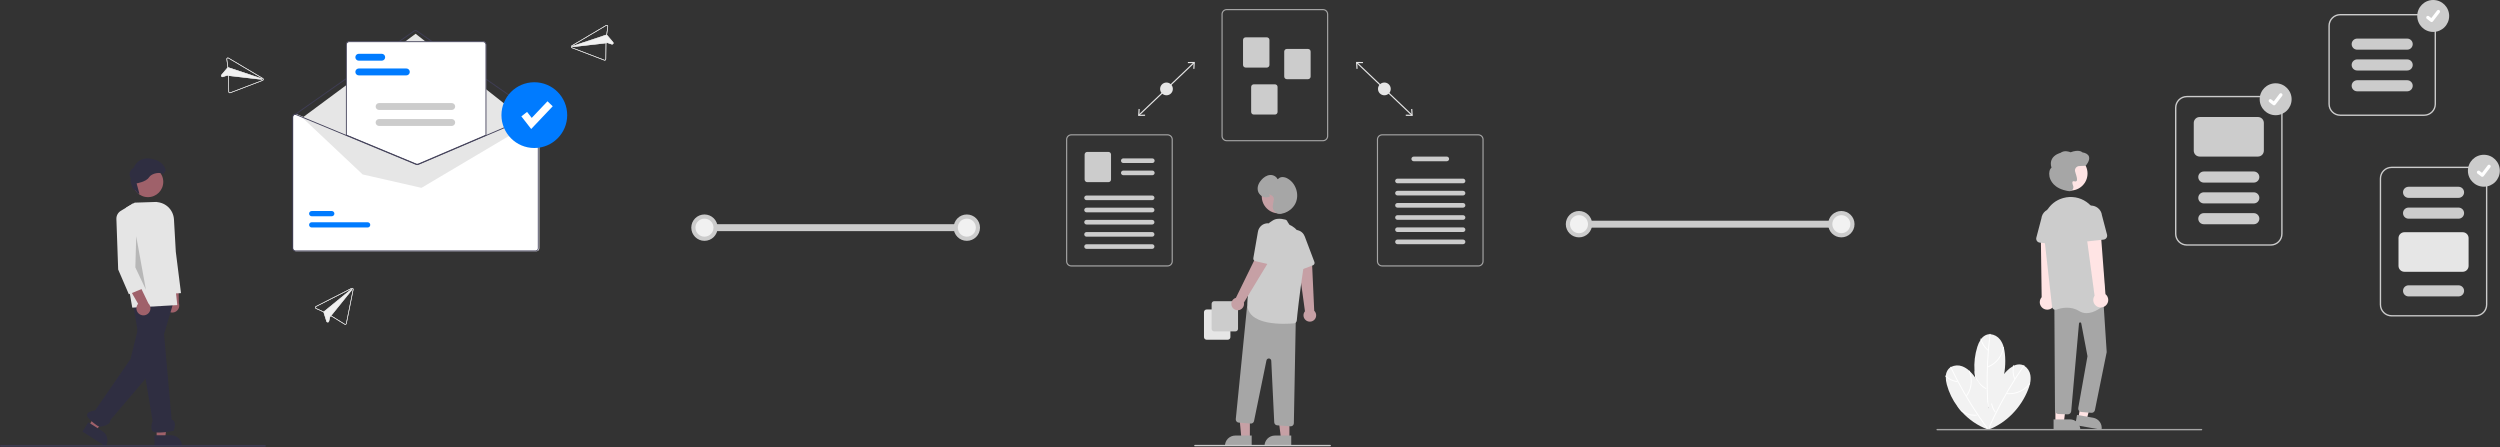 <svg width="3602" height="644" viewBox="0 0 3602 644" fill="none" xmlns="http://www.w3.org/2000/svg">
<rect x="0" y="0" width="3602" height="644" fill="#333333" stroke="none"/>
<g clip-path="url(#clip0_654_723)">
<path d="M772.718 164.072H772.593L701.103 194.599L603.29 236.366C602.908 236.527 602.498 236.61 602.083 236.613C601.669 236.615 601.258 236.535 600.874 236.378L499.959 194.512L426.713 164.122L426.601 164.072H426.476C425.321 164.074 424.213 164.533 423.395 165.35C422.578 166.168 422.118 167.276 422.117 168.431V357.743C422.118 358.899 422.578 360.007 423.395 360.824C424.213 361.642 425.321 362.101 426.476 362.103H772.718C773.874 362.101 774.982 361.642 775.799 360.824C776.616 360.007 777.076 358.899 777.077 357.743V168.431C777.076 167.276 776.616 166.168 775.799 165.35C774.982 164.533 773.874 164.074 772.718 164.072V164.072Z" fill="white"/>
<path d="M773.029 165.318C772.902 165.318 772.778 165.279 772.673 165.206L600.45 45.265C599.926 44.901 599.303 44.707 598.665 44.709C598.028 44.709 597.405 44.906 596.883 45.271L425.9 165.205C425.764 165.299 425.597 165.336 425.435 165.307C425.273 165.278 425.129 165.186 425.034 165.051C424.939 164.916 424.902 164.75 424.93 164.587C424.959 164.425 425.05 164.28 425.184 164.185L596.167 44.251C596.9 43.74 597.771 43.465 598.663 43.464C599.556 43.462 600.428 43.734 601.162 44.243L773.385 164.184C773.494 164.26 773.576 164.368 773.619 164.494C773.661 164.619 773.663 164.755 773.623 164.882C773.584 165.008 773.504 165.119 773.398 165.197C773.291 165.276 773.161 165.318 773.029 165.318H773.029Z" fill="#3F3D56"/>
<path d="M435.67 169.57L598.834 48.645L763.237 178.174L607.241 270.65L522.549 251.346L435.67 169.57Z" fill="#E6E6E6"/>
<path d="M529.698 327.769H449.091C448.092 327.771 447.134 327.375 446.427 326.67C445.719 325.965 445.321 325.008 445.32 324.009C445.318 323.01 445.713 322.052 446.419 321.344C447.124 320.637 448.081 320.239 449.08 320.237H529.698C530.697 320.236 531.656 320.631 532.363 321.336C533.07 322.042 533.468 322.999 533.47 323.998C533.471 324.996 533.076 325.955 532.371 326.662C531.666 327.369 530.708 327.768 529.709 327.769H529.698Z" fill="#007BFF"/>
<path d="M478.011 311.578H449.091C448.093 311.579 447.135 311.183 446.428 310.478C445.721 309.773 445.324 308.816 445.322 307.817C445.321 306.819 445.716 305.861 446.42 305.154C447.125 304.447 448.082 304.048 449.08 304.046H478.011C478.506 304.045 478.996 304.141 479.453 304.33C479.911 304.518 480.327 304.795 480.677 305.144C481.028 305.493 481.306 305.908 481.496 306.365C481.686 306.822 481.784 307.311 481.785 307.806C481.786 308.301 481.689 308.791 481.5 309.248C481.312 309.706 481.035 310.121 480.685 310.472C480.336 310.822 479.921 311.1 479.464 311.29C479.007 311.479 478.517 311.577 478.022 311.578H478.011Z" fill="#007BFF"/>
<path d="M601.129 236.923C600.516 236.924 599.91 236.805 599.342 236.573L498.714 194.819V64.123C498.715 62.967 499.175 61.859 499.992 61.042C500.809 60.225 501.917 59.765 503.073 59.764H696.122C697.277 59.765 698.385 60.225 699.202 61.042C700.02 61.859 700.479 62.967 700.481 64.123V194.91L700.292 194.991L602.97 236.553C602.387 236.797 601.761 236.923 601.129 236.923V236.923Z" fill="white"/>
<path d="M601.129 237.234C600.476 237.235 599.829 237.108 599.224 236.861L498.402 195.027V64.123C498.404 62.884 498.896 61.697 499.772 60.822C500.648 59.946 501.835 59.453 503.073 59.452H696.122C697.36 59.453 698.547 59.946 699.422 60.822C700.298 61.697 700.791 62.884 700.792 64.123V195.116L603.092 236.839C602.471 237.1 601.803 237.234 601.129 237.234V237.234ZM499.648 194.195L599.699 235.71C600.632 236.088 601.677 236.082 602.606 235.692L699.547 194.294V64.123C699.545 63.215 699.184 62.344 698.542 61.702C697.9 61.06 697.03 60.699 696.122 60.698H503.073C502.165 60.699 501.294 61.06 500.652 61.702C500.01 62.344 499.649 63.215 499.648 64.123L499.648 194.195Z" fill="#3F3D56"/>
<path d="M771.784 164.072H771.659L700.169 194.599L602.356 236.366C601.974 236.527 601.564 236.61 601.149 236.613C600.734 236.615 600.323 236.535 599.94 236.378L499.025 194.512L425.779 164.122L425.667 164.072H425.542C424.386 164.074 423.278 164.533 422.461 165.35C421.644 166.168 421.184 167.276 421.183 168.431V357.743C421.184 358.899 421.644 360.007 422.461 360.824C423.278 361.642 424.386 362.101 425.542 362.103H771.784C772.94 362.101 774.048 361.642 774.865 360.824C775.682 360.007 776.142 358.899 776.143 357.743V168.431C776.142 167.276 775.682 166.168 774.865 165.35C774.048 164.533 772.94 164.074 771.784 164.072V164.072ZM774.898 357.743C774.897 358.569 774.569 359.361 773.985 359.945C773.401 360.529 772.61 360.857 771.784 360.857H425.542C424.716 360.857 423.925 360.529 423.341 359.945C422.757 359.361 422.429 358.569 422.428 357.743V168.431C422.43 167.626 422.742 166.853 423.3 166.272C423.858 165.692 424.619 165.35 425.424 165.318L499.025 195.857L599.46 237.53C600.548 237.973 601.766 237.966 602.848 237.512L700.169 195.95L771.909 165.318C772.712 165.352 773.471 165.695 774.027 166.275C774.584 166.855 774.896 167.628 774.898 168.431V357.743Z" fill="#3F3D56"/>
<path d="M585.463 108.619H516.962C515.642 108.617 514.377 108.091 513.444 107.157C512.511 106.223 511.987 104.957 511.987 103.637C511.987 102.317 512.511 101.051 513.444 100.117C514.377 99.183 515.642 98.657 516.962 98.655H585.463C586.783 98.657 588.048 99.183 588.981 100.117C589.914 101.051 590.438 102.317 590.438 103.637C590.438 104.957 589.914 106.223 588.981 107.157C588.048 108.091 586.783 108.617 585.463 108.619V108.619Z" fill="#007BFF"/>
<path d="M549.967 87.445H516.962C515.641 87.445 514.373 86.92 513.439 85.986C512.505 85.052 511.98 83.785 511.98 82.463C511.98 81.142 512.505 79.875 513.439 78.941C514.373 78.006 515.641 77.481 516.962 77.481H549.967C551.288 77.481 552.555 78.006 553.49 78.941C554.424 79.875 554.949 81.142 554.949 82.463C554.949 83.785 554.424 85.052 553.49 85.986C552.555 86.92 551.288 87.445 549.967 87.445V87.445Z" fill="#007BFF"/>
<path d="M650.831 158.437H546.211C544.891 158.436 543.626 157.91 542.693 156.976C541.76 156.042 541.236 154.776 541.236 153.456C541.236 152.135 541.76 150.869 542.693 149.935C543.626 149.001 544.891 148.476 546.211 148.474H650.831C652.151 148.476 653.416 149.001 654.349 149.935C655.282 150.869 655.806 152.135 655.806 153.456C655.806 154.776 655.282 156.042 654.349 156.976C653.416 157.91 652.151 158.436 650.831 158.437V158.437Z" fill="#CCCCCC"/>
<path d="M650.831 181.479H546.211C544.89 181.479 543.622 180.955 542.688 180.02C541.754 179.086 541.229 177.819 541.229 176.498C541.229 175.176 541.754 173.909 542.688 172.975C543.622 172.041 544.89 171.516 546.211 171.516H650.831C652.152 171.516 653.419 172.041 654.353 172.975C655.288 173.909 655.813 175.176 655.813 176.498C655.813 177.819 655.288 179.086 654.353 180.02C653.419 180.955 652.152 181.479 650.831 181.479V181.479Z" fill="#CCCCCC"/>
<path d="M769.853 213.25C796.016 213.25 817.224 192.041 817.224 165.878C817.224 139.716 796.016 118.507 769.853 118.507C743.691 118.507 722.482 139.716 722.482 165.878C722.482 192.041 743.691 213.25 769.853 213.25Z" fill="#007BFF"/>
<path d="M765.339 185.875L751.161 167.644L759.406 161.231L766.119 169.863L788.798 145.922L796.382 153.107L765.339 185.875Z" fill="white"/>
<path d="M239.765 445.853C238.939 444.637 238.389 443.255 238.155 441.804C237.921 440.352 238.008 438.867 238.409 437.453C238.811 436.039 239.518 434.73 240.48 433.619C241.443 432.507 242.637 431.621 243.979 431.021L240.898 395.419L257.224 404.267L257.647 436.719C258.505 439.04 258.482 441.596 257.582 443.902C256.682 446.207 254.967 448.103 252.763 449.229C250.559 450.354 248.018 450.633 245.623 450.011C243.227 449.388 241.143 447.909 239.765 445.853H239.765Z" fill="#9F616A"/>
<path d="M242.859 423.33L242.726 422.994L224.714 377.491L221.856 291.238L222.336 291.204C225.854 290.953 229.386 291.407 232.725 292.54C236.064 293.673 239.143 295.461 241.782 297.801C244.42 300.14 246.564 302.983 248.088 306.163C249.612 309.343 250.486 312.795 250.657 316.317L253.299 362.691L260.787 422.334L242.859 423.33Z" fill="#E5E5E5"/>
<path d="M127.8 613.505L138.154 620.07L168.401 583.255L153.119 573.567L127.8 613.505Z" fill="#9F616A"/>
<path d="M127.302 608.45L147.693 621.378L147.694 621.378C151.14 623.563 153.577 627.028 154.469 631.01C155.361 634.992 154.635 639.165 152.45 642.612L152.182 643.034L118.796 621.868L127.302 608.45Z" fill="#2F2E41"/>
<path d="M225.692 631.15L237.952 631.149L243.784 583.861L225.69 583.862L225.692 631.15Z" fill="#9F616A"/>
<path d="M222.565 627.147L246.709 627.146H246.71C250.791 627.147 254.704 628.768 257.59 631.653C260.475 634.539 262.096 638.452 262.096 642.533V643.033L222.566 643.034L222.565 627.147Z" fill="#2F2E41"/>
<path d="M191.003 433.016L219.866 606.618C219.866 606.618 214.188 620.813 222.704 622.705C231.221 624.598 250.147 620.813 250.147 620.813C250.147 620.813 255.825 606.618 247.308 604.726L231.221 423.337L191.003 433.016Z" fill="#2F2E41"/>
<path d="M208.037 436.112L188.041 517.286L137.064 591.306C137.064 591.306 118.138 593.199 128.547 603.608C138.956 614.018 143.688 614.964 143.688 614.964C143.688 614.964 159.775 613.071 158.829 605.501L221.502 531.73L250.621 433.273L208.037 436.112Z" fill="#2F2E41"/>
<path d="M190.587 443.261L185.759 415.703C178.487 408.103 192.227 389.312 193.759 387.271L192.86 375.585C192.094 375.454 191.393 375.072 190.867 374.5C186.356 369.899 186.659 351.749 186.674 350.978L181.696 299.193L194.082 291.968L225.404 290.958L240.7 304.215L255.433 439.566L254.908 439.596L190.587 443.261Z" fill="#E5E5E5"/>
<path d="M201.427 452.927C200.165 452.173 199.083 451.152 198.258 449.936C197.433 448.719 196.884 447.336 196.652 445.885C196.419 444.433 196.507 442.948 196.91 441.534C197.313 440.121 198.021 438.812 198.984 437.702L181.159 406.73L199.694 407.858L213.78 437.096C215.538 438.838 216.596 441.164 216.754 443.634C216.912 446.105 216.158 448.547 214.635 450.498C213.113 452.449 210.927 453.774 208.493 454.222C206.059 454.669 203.545 454.209 201.427 452.927H201.427Z" fill="#9F616A"/>
<path d="M185.642 423.965L170.265 388.321L167.695 315.51C167.607 313.118 168.177 310.747 169.342 308.656C170.506 306.564 172.222 304.832 174.302 303.647L192.041 292.808L195.868 369.352L207.315 415.099L185.642 423.965Z" fill="#E5E5E5"/>
<path d="M213.238 284.053C225.393 284.053 235.247 274.199 235.247 262.045C235.247 249.89 225.393 240.036 213.238 240.036C201.083 240.036 191.23 249.89 191.23 262.045C191.23 274.199 201.083 284.053 213.238 284.053Z" fill="#9F616A"/>
<path d="M221.196 229.548C199.031 223.156 192.74 241.527 192.74 241.527C182.056 248.615 188.745 257.502 188.745 257.502C186.049 258.1 191.439 273.876 193.237 273.477C194.196 273.264 196.662 276.208 198.753 278.999C199.47 278.998 200.186 279.067 200.89 279.205L196.832 264.192C196.832 264.192 210.511 262.096 214.704 255.507C218.717 249.202 231.926 247.212 235.685 251.423C235.907 250.212 236.362 249.056 237.025 248.019C237.539 247.231 238.21 246.558 238.996 246.043C235.673 231.919 221.196 229.548 221.196 229.548Z" fill="#2F2E41"/>
<path opacity="0.2" d="M196.224 341.464L194.996 385.275L210.238 417.401L196.224 340.299" fill="black"/>
<path d="M382 643.464H1C0.735 643.464 0.48 643.358 0.293 643.171C0.105 642.983 0 642.729 0 642.464C0 642.199 0.105 641.944 0.293 641.757C0.48 641.569 0.735 641.464 1 641.464H382C382.265 641.464 382.52 641.569 382.707 641.757C382.895 641.944 383 642.199 383 642.464C383 642.729 382.895 642.983 382.707 643.171C382.52 643.358 382.265 643.464 382 643.464Z" fill="#3F3D56"/>
<path d="M329.336 83.278C329.013 83.087 328.642 82.991 328.267 83.001C327.891 83.01 327.526 83.126 327.213 83.334C326.9 83.542 326.652 83.833 326.498 84.176C326.343 84.518 326.288 84.897 326.339 85.269L327.882 96.592C327.904 96.759 327.892 96.929 327.849 97.091C327.8 97.251 327.72 97.4 327.611 97.528L318.965 107.771C318.676 108.101 318.506 108.518 318.483 108.956C318.46 109.394 318.585 109.826 318.838 110.185L318.847 110.198C319.089 110.56 319.445 110.831 319.858 110.967C320.272 111.103 320.719 111.097 321.129 110.95L327.374 108.83C327.581 108.762 327.802 108.751 328.015 108.799C328.228 108.847 328.424 108.951 328.581 109.102C328.699 109.211 328.793 109.343 328.857 109.49C328.921 109.637 328.954 109.796 328.954 109.956L329.198 132.205C329.2 132.527 329.281 132.844 329.434 133.128C329.586 133.412 329.805 133.654 330.072 133.834C330.338 134.014 330.643 134.127 330.962 134.164C331.281 134.201 331.604 134.161 331.904 134.048L378.512 116.223C378.863 116.089 379.17 115.859 379.396 115.559C379.622 115.259 379.76 114.901 379.792 114.526C379.824 114.151 379.749 113.775 379.577 113.441C379.405 113.107 379.142 112.828 378.818 112.637L378.184 112.26L329.336 83.278V83.278ZM327.128 85.16C327.098 84.937 327.131 84.709 327.224 84.504C327.318 84.299 327.467 84.124 327.655 83.999C327.843 83.875 328.062 83.806 328.288 83.8C328.513 83.795 328.735 83.853 328.929 83.968L377.761 112.941L378.411 113.326C378.604 113.441 378.761 113.609 378.864 113.809C378.966 114.009 379.011 114.234 378.992 114.458C378.973 114.683 378.891 114.897 378.756 115.077C378.621 115.257 378.438 115.396 378.229 115.477L331.621 133.301C331.441 133.37 331.247 133.394 331.056 133.371C330.864 133.349 330.681 133.281 330.521 133.172C330.362 133.063 330.231 132.918 330.14 132.748C330.049 132.578 330 132.389 329.997 132.196L329.753 109.947C329.754 109.727 329.716 109.508 329.642 109.301L377.092 114.753C377.277 114.776 377.464 114.734 377.621 114.634C377.779 114.533 377.896 114.381 377.953 114.204C378.01 114.026 378.003 113.834 377.933 113.661C377.863 113.488 377.735 113.345 377.571 113.256C377.532 113.234 377.49 113.216 377.446 113.202L328.686 96.925C328.697 96.778 328.693 96.63 328.671 96.484L327.128 85.16L327.128 85.16Z" fill="#F1F1F1"/>
<path d="M329.336 83.278C329.013 83.087 328.642 82.991 328.267 83.001C327.891 83.01 327.526 83.126 327.213 83.334C326.9 83.542 326.652 83.833 326.498 84.176C326.343 84.518 326.288 84.897 326.339 85.269L327.882 96.592C327.904 96.759 327.892 96.929 327.849 97.091C327.8 97.251 327.72 97.4 327.611 97.528L318.965 107.771C318.676 108.101 318.506 108.518 318.483 108.956C318.46 109.394 318.585 109.826 318.838 110.185L318.847 110.198C319.089 110.56 319.445 110.831 319.858 110.967C320.272 111.103 320.719 111.097 321.129 110.95L327.374 108.83C327.581 108.762 327.802 108.751 328.015 108.799C328.228 108.847 328.424 108.951 328.581 109.102C328.699 109.211 328.793 109.343 328.857 109.49C328.921 109.637 328.954 109.796 328.954 109.956L329.198 132.205C329.2 132.527 329.281 132.844 329.434 133.128C329.586 133.412 329.805 133.654 330.072 133.834C330.338 134.014 330.643 134.127 330.962 134.164C331.281 134.201 331.604 134.161 331.904 134.048L378.512 116.223C378.863 116.089 379.17 115.859 379.396 115.559C379.622 115.259 379.76 114.901 379.792 114.526C379.824 114.151 379.749 113.775 379.577 113.441C379.405 113.107 379.142 112.828 378.818 112.637L378.184 112.26L329.336 83.278V83.278ZM327.128 85.16C327.098 84.937 327.131 84.709 327.224 84.504C327.318 84.299 327.467 84.124 327.655 83.999C327.843 83.875 328.062 83.806 328.288 83.8C328.513 83.795 328.735 83.853 328.929 83.968L377.761 112.941L378.411 113.326C378.604 113.441 378.761 113.609 378.864 113.809C378.966 114.009 379.011 114.234 378.992 114.458C378.973 114.683 378.891 114.897 378.756 115.077C378.621 115.257 378.438 115.396 378.229 115.477L331.621 133.301C331.441 133.37 331.247 133.394 331.056 133.371C330.864 133.349 330.681 133.28 330.521 133.172C330.362 133.063 330.231 132.918 330.14 132.748C330.049 132.578 330 132.389 329.997 132.196L329.753 109.947C329.753 109.727 329.716 109.508 329.642 109.301C329.537 109.003 329.361 108.734 329.13 108.519C329.098 108.487 329.063 108.458 329.028 108.429L329.026 108.425C328.764 108.209 328.452 108.064 328.118 108.002C327.784 107.941 327.44 107.966 327.118 108.075L320.871 110.197C320.624 110.286 320.355 110.289 320.106 110.207C319.858 110.124 319.645 109.959 319.501 109.74L319.497 109.734C319.343 109.52 319.268 109.26 319.282 108.997C319.296 108.734 319.399 108.483 319.574 108.287L328.221 98.043C328.313 97.936 328.393 97.819 328.459 97.694L328.463 97.691C328.527 97.571 328.578 97.445 328.615 97.314C328.652 97.188 328.676 97.057 328.686 96.925C328.698 96.778 328.693 96.63 328.671 96.484L327.128 85.16V85.16Z" fill="#E5E5E5"/>
<path d="M328.686 96.926L377.446 113.202C377.49 113.216 377.532 113.234 377.571 113.256C377.735 113.345 377.863 113.488 377.933 113.661C378.003 113.834 378.009 114.026 377.953 114.204C377.896 114.381 377.779 114.533 377.621 114.634C377.464 114.734 377.277 114.776 377.092 114.753L329.642 109.301L328.804 109.206L328.896 108.413L329.026 108.426L329.028 108.429L377.182 113.958L328.463 97.691L328.459 97.694L328.249 97.621L328.502 96.863L328.686 96.926Z" fill="#E5E5E5"/>
<path d="M873.112 36.278L824.265 65.26L823.631 65.637C823.307 65.828 823.044 66.107 822.872 66.441C822.7 66.775 822.625 67.151 822.657 67.526C822.689 67.901 822.826 68.259 823.053 68.559C823.279 68.859 823.586 69.089 823.937 69.223L870.544 87.048C870.845 87.161 871.168 87.201 871.487 87.164C871.805 87.127 872.111 87.014 872.377 86.834C872.644 86.654 872.863 86.412 873.015 86.128C873.167 85.844 873.248 85.527 873.251 85.205L873.495 62.956C873.495 62.796 873.528 62.637 873.592 62.49C873.656 62.343 873.75 62.211 873.867 62.102C874.025 61.951 874.221 61.847 874.434 61.799C874.646 61.751 874.868 61.762 875.075 61.83L881.319 63.95C881.729 64.097 882.177 64.103 882.59 63.967C883.004 63.831 883.36 63.56 883.602 63.198L883.611 63.185C883.864 62.826 883.989 62.394 883.966 61.956C883.942 61.518 883.773 61.101 883.484 60.771L874.837 50.528C874.729 50.4 874.648 50.252 874.6 50.091C874.557 49.929 874.545 49.759 874.566 49.592L876.11 38.269C876.161 37.897 876.106 37.518 875.951 37.176C875.796 36.833 875.548 36.542 875.235 36.334C874.923 36.126 874.557 36.011 874.182 36.001C873.807 35.991 873.436 36.087 873.112 36.278V36.278ZM875.321 38.16L873.777 49.484C873.756 49.63 873.751 49.778 873.763 49.925L825.002 66.202C824.959 66.216 824.917 66.234 824.877 66.256C824.713 66.345 824.585 66.488 824.516 66.661C824.446 66.834 824.439 67.026 824.496 67.204C824.553 67.381 824.67 67.533 824.827 67.634C824.985 67.734 825.172 67.776 825.357 67.753L872.807 62.301C872.733 62.508 872.695 62.727 872.695 62.947L872.451 85.196C872.449 85.389 872.4 85.578 872.309 85.748C872.218 85.918 872.087 86.063 871.927 86.172C871.768 86.281 871.585 86.349 871.393 86.371C871.202 86.394 871.008 86.37 870.827 86.301L824.22 68.477C824.01 68.396 823.828 68.257 823.693 68.077C823.558 67.897 823.476 67.683 823.457 67.458C823.438 67.234 823.482 67.009 823.585 66.809C823.688 66.609 823.845 66.441 824.038 66.326L824.688 65.941L873.519 36.968C873.713 36.853 873.936 36.795 874.161 36.8C874.387 36.806 874.606 36.875 874.794 36.999C874.982 37.124 875.131 37.299 875.224 37.504C875.318 37.709 875.351 37.937 875.321 38.16V38.16Z" fill="#F1F1F1"/>
<path d="M873.112 36.278L824.265 65.26L823.631 65.637C823.307 65.828 823.044 66.107 822.872 66.441C822.7 66.775 822.625 67.151 822.657 67.526C822.689 67.901 822.826 68.259 823.053 68.559C823.279 68.859 823.586 69.089 823.937 69.223L870.544 87.048C870.845 87.161 871.168 87.201 871.487 87.164C871.805 87.127 872.111 87.014 872.377 86.834C872.644 86.654 872.863 86.412 873.015 86.128C873.167 85.844 873.248 85.527 873.251 85.205L873.495 62.956C873.495 62.796 873.528 62.637 873.592 62.49C873.656 62.343 873.75 62.211 873.867 62.102C874.025 61.951 874.221 61.847 874.434 61.799C874.646 61.751 874.868 61.762 875.075 61.83L881.319 63.95C881.729 64.097 882.177 64.103 882.59 63.967C883.004 63.831 883.36 63.56 883.602 63.198L883.611 63.185C883.864 62.826 883.989 62.394 883.966 61.956C883.942 61.518 883.773 61.101 883.484 60.771L874.837 50.528C874.729 50.4 874.648 50.252 874.6 50.091C874.557 49.929 874.545 49.759 874.566 49.592L876.11 38.269C876.161 37.897 876.106 37.518 875.951 37.176C875.796 36.833 875.548 36.542 875.235 36.334C874.923 36.126 874.557 36.011 874.182 36.001C873.807 35.991 873.436 36.087 873.112 36.278V36.278ZM875.321 38.16L873.777 49.484C873.756 49.63 873.751 49.778 873.763 49.925C873.773 50.057 873.797 50.188 873.834 50.314C873.871 50.445 873.922 50.571 873.986 50.691L873.989 50.694C874.055 50.819 874.136 50.936 874.228 51.043L882.875 61.287C883.05 61.483 883.153 61.734 883.167 61.997C883.181 62.26 883.105 62.52 882.952 62.734L882.948 62.74C882.804 62.959 882.591 63.124 882.342 63.207C882.094 63.289 881.824 63.286 881.578 63.197L875.331 61.075C875.009 60.966 874.665 60.941 874.331 61.002C873.997 61.064 873.684 61.209 873.422 61.425L873.42 61.429C873.385 61.458 873.351 61.487 873.319 61.519C873.087 61.734 872.912 62.003 872.807 62.301C872.733 62.508 872.695 62.727 872.695 62.947L872.451 85.196C872.449 85.389 872.4 85.578 872.309 85.748C872.218 85.918 872.087 86.063 871.927 86.172C871.768 86.281 871.585 86.349 871.393 86.371C871.202 86.394 871.008 86.37 870.827 86.301L824.22 68.477C824.01 68.396 823.828 68.257 823.693 68.077C823.558 67.897 823.476 67.683 823.457 67.458C823.438 67.234 823.482 67.009 823.585 66.809C823.688 66.609 823.845 66.441 824.038 66.326L824.688 65.941L873.519 36.968C873.713 36.853 873.936 36.795 874.161 36.8C874.387 36.806 874.606 36.875 874.794 36.999C874.982 37.124 875.131 37.299 875.224 37.504C875.318 37.709 875.351 37.937 875.321 38.16V38.16Z" fill="#E5E5E5"/>
<path d="M873.947 49.863L874.2 50.621L873.989 50.694L873.986 50.691L825.266 66.958L873.42 61.429L873.423 61.426L873.552 61.413L873.645 62.206L872.807 62.301L825.357 67.753C825.172 67.776 824.984 67.734 824.827 67.634C824.67 67.534 824.553 67.381 824.496 67.204C824.439 67.026 824.446 66.834 824.516 66.661C824.585 66.488 824.713 66.345 824.877 66.256C824.917 66.234 824.959 66.216 825.002 66.202L873.763 49.926L873.947 49.863Z" fill="#E5E5E5"/>
<path d="M455.126 441.221C454.792 441.393 454.513 441.654 454.32 441.977C454.128 442.3 454.03 442.67 454.039 443.046C454.047 443.421 454.161 443.787 454.368 444.1C454.574 444.414 454.865 444.663 455.207 444.819L465.603 449.566C465.755 449.637 465.892 449.737 466.006 449.861C466.116 449.987 466.198 450.135 466.248 450.294L470.285 463.077C470.41 463.498 470.672 463.864 471.029 464.117C471.387 464.371 471.819 464.497 472.257 464.475L472.273 464.474C472.709 464.463 473.128 464.307 473.464 464.03C473.8 463.753 474.034 463.372 474.129 462.947L475.675 456.536C475.727 456.324 475.837 456.131 475.991 455.977C476.145 455.823 476.338 455.713 476.55 455.66C476.705 455.619 476.866 455.61 477.025 455.635C477.183 455.659 477.335 455.716 477.471 455.802L496.406 467.486C496.68 467.656 496.991 467.757 497.312 467.78C497.633 467.803 497.955 467.747 498.25 467.618C498.544 467.489 498.803 467.292 499.005 467.042C499.207 466.792 499.346 466.498 499.41 466.183L509.252 417.264C509.327 416.896 509.296 416.514 509.164 416.162C509.031 415.81 508.802 415.503 508.502 415.275C508.203 415.048 507.845 414.91 507.47 414.877C507.096 414.844 506.72 414.917 506.385 415.088L505.727 415.423L455.126 441.221V441.221ZM455.537 444.094C455.332 444 455.157 443.85 455.034 443.662C454.91 443.473 454.842 443.254 454.837 443.028C454.833 442.803 454.891 442.58 455.007 442.387C455.123 442.193 455.291 442.036 455.492 441.934L506.077 416.144L506.75 415.801C506.951 415.699 507.176 415.656 507.4 415.676C507.624 415.697 507.838 415.779 508.017 415.915C508.197 416.051 508.334 416.235 508.414 416.445C508.494 416.655 508.514 416.884 508.47 417.105L498.628 466.024C498.59 466.213 498.506 466.39 498.385 466.539C498.263 466.689 498.107 466.808 497.931 466.884C497.754 466.961 497.561 466.994 497.368 466.98C497.176 466.966 496.99 466.907 496.826 466.805L477.89 455.121C477.704 455.004 477.499 454.919 477.284 454.871L507.251 417.679C507.369 417.534 507.434 417.354 507.433 417.167C507.432 416.981 507.366 416.8 507.247 416.657C507.127 416.514 506.961 416.418 506.778 416.384C506.594 416.35 506.405 416.382 506.242 416.473C506.202 416.495 506.164 416.521 506.129 416.55L466.313 449.065C466.195 448.976 466.067 448.901 465.932 448.841L455.537 444.094V444.094Z" fill="#F1F1F1"/>
<path d="M455.126 441.221C454.792 441.393 454.513 441.654 454.32 441.977C454.128 442.3 454.03 442.67 454.039 443.046C454.047 443.421 454.161 443.787 454.368 444.1C454.574 444.414 454.865 444.663 455.207 444.819L465.603 449.566C465.755 449.637 465.892 449.737 466.006 449.861C466.116 449.987 466.198 450.135 466.248 450.294L470.285 463.077C470.41 463.498 470.672 463.864 471.029 464.117C471.387 464.371 471.819 464.497 472.257 464.475L472.273 464.474C472.709 464.463 473.128 464.307 473.464 464.03C473.8 463.753 474.034 463.372 474.129 462.947L475.675 456.536C475.727 456.324 475.837 456.131 475.991 455.977C476.145 455.823 476.338 455.713 476.55 455.66C476.705 455.619 476.866 455.61 477.025 455.635C477.183 455.659 477.335 455.716 477.471 455.802L496.406 467.486C496.68 467.656 496.991 467.757 497.312 467.78C497.633 467.803 497.955 467.747 498.25 467.618C498.544 467.489 498.803 467.292 499.005 467.042C499.207 466.792 499.346 466.498 499.41 466.183L509.252 417.264C509.327 416.896 509.296 416.514 509.164 416.162C509.031 415.81 508.802 415.503 508.502 415.275C508.203 415.048 507.845 414.91 507.47 414.877C507.096 414.844 506.72 414.917 506.385 415.088L505.727 415.423L455.126 441.221V441.221ZM455.537 444.094C455.332 444 455.157 443.85 455.034 443.662C454.91 443.473 454.842 443.254 454.837 443.028C454.833 442.803 454.891 442.58 455.007 442.387C455.123 442.193 455.291 442.036 455.492 441.934L506.077 416.144L506.75 415.801C506.951 415.699 507.176 415.656 507.4 415.676C507.624 415.697 507.838 415.779 508.017 415.915C508.197 416.051 508.334 416.235 508.414 416.445C508.494 416.655 508.514 416.884 508.47 417.105L498.628 466.024C498.59 466.213 498.506 466.39 498.385 466.539C498.263 466.689 498.107 466.808 497.931 466.884C497.754 466.961 497.561 466.994 497.368 466.98C497.176 466.966 496.99 466.907 496.826 466.805L477.89 455.121C477.704 455.004 477.499 454.919 477.284 454.871C476.976 454.799 476.655 454.804 476.35 454.885C476.306 454.895 476.263 454.909 476.219 454.923L476.215 454.923C475.893 455.029 475.603 455.215 475.372 455.464C475.142 455.714 474.979 456.018 474.899 456.348L473.354 462.763C473.298 463.019 473.157 463.248 472.954 463.414C472.751 463.58 472.498 463.672 472.236 463.676L472.228 463.676C471.965 463.692 471.705 463.617 471.49 463.464C471.276 463.312 471.119 463.091 471.047 462.838L467.01 450.055C466.968 449.92 466.912 449.789 466.842 449.666L466.842 449.662C466.774 449.544 466.695 449.434 466.604 449.332C466.517 449.233 466.42 449.143 466.313 449.065C466.195 448.976 466.067 448.901 465.932 448.841L455.537 444.094V444.094Z" fill="#E5E5E5"/>
<path d="M466.313 449.065L506.129 416.55C506.164 416.521 506.202 416.495 506.242 416.473C506.405 416.382 506.594 416.351 506.777 416.384C506.961 416.418 507.127 416.514 507.246 416.657C507.366 416.8 507.432 416.981 507.433 417.167C507.434 417.354 507.369 417.535 507.251 417.679L477.284 454.871L476.756 455.528L476.136 455.026L476.215 454.923L476.219 454.923L506.627 417.177L466.841 449.663L466.842 449.667L466.668 449.806L466.162 449.187L466.313 449.065Z" fill="#E5E5E5"/>
</g>
<g clip-path="url(#clip1_654_723)">
<path d="M1955.63 89.852L1954.48 91.062L2033.57 166.357L2034.72 165.146L1955.63 89.852Z" fill="#E6E6E6"/>
<path d="M2034.84 156.982L2033.17 157.083L2033.68 165.309L2025.44 165.21L2025.42 166.882L2035.46 167.001L2034.84 156.982Z" fill="#E6E6E6"/>
<path d="M1963.78 89.326L1963.76 90.998L1955.52 90.899L1956.03 99.125L1954.36 99.226L1953.75 89.206L1963.78 89.326Z" fill="#E6E6E6"/>
<path d="M1994.6 137.298C1999.68 137.298 2003.79 133.182 2003.79 128.105C2003.79 123.028 1999.68 118.912 1994.6 118.912C1989.52 118.912 1985.41 123.028 1985.41 128.105C1985.41 133.182 1989.52 137.298 1994.6 137.298Z" fill="#E6E6E6"/>
<path d="M1719.64 89.852L1640.55 165.146L1641.71 166.357L1720.79 91.063L1719.64 89.852Z" fill="#E6E6E6"/>
<path d="M1639.81 167.001L1649.85 166.882L1649.83 165.21L1641.59 165.309L1642.1 157.083L1640.43 156.982L1639.81 167.001Z" fill="#E6E6E6"/>
<path d="M1721.53 89.206L1720.92 99.226L1719.25 99.125L1719.75 90.899L1711.51 90.998L1711.49 89.326L1721.53 89.206Z" fill="#E6E6E6"/>
<path d="M1680.67 137.298C1685.75 137.298 1689.86 133.182 1689.86 128.105C1689.86 123.028 1685.75 118.912 1680.67 118.912C1675.59 118.912 1671.48 123.028 1671.48 128.105C1671.48 133.182 1675.59 137.298 1680.67 137.298Z" fill="#E6E6E6"/>
<path d="M1906.16 203.543H1767.44C1765.44 203.541 1763.53 202.747 1762.12 201.337C1760.71 199.927 1759.92 198.016 1759.91 196.021V20.521C1759.92 18.527 1760.71 16.616 1762.12 15.206C1763.53 13.795 1765.44 13.002 1767.44 13H1906.16C1908.16 13.002 1910.07 13.795 1911.48 15.206C1912.89 16.616 1913.68 18.527 1913.69 20.521V196.021C1913.68 198.016 1912.89 199.927 1911.48 201.337C1910.07 202.747 1908.16 203.541 1906.16 203.543ZM1767.44 14.671C1765.88 14.673 1764.4 15.29 1763.3 16.387C1762.2 17.483 1761.59 18.97 1761.59 20.521V196.021C1761.59 197.572 1762.2 199.059 1763.3 200.156C1764.4 201.253 1765.88 201.87 1767.44 201.871H1906.16C1907.72 201.87 1909.2 201.253 1910.3 200.156C1911.4 199.059 1912.01 197.572 1912.01 196.021V20.521C1912.01 18.97 1911.4 17.483 1910.3 16.387C1909.2 15.29 1907.72 14.673 1906.16 14.671H1767.44Z" fill="#A5A5A5"/>
<path d="M1825.26 97.359H1794.72C1793.73 97.358 1792.77 96.961 1792.06 96.256C1791.36 95.551 1790.96 94.595 1790.96 93.598V57.562C1790.96 56.565 1791.36 55.609 1792.06 54.904C1792.77 54.199 1793.73 53.803 1794.72 53.802H1825.26C1826.26 53.803 1827.21 54.199 1827.92 54.904C1828.62 55.609 1829.02 56.565 1829.02 57.562V93.598C1829.02 94.595 1828.62 95.551 1827.92 96.256C1827.21 96.961 1826.26 97.358 1825.26 97.359Z" fill="#CCCCCC"/>
<path d="M1884.6 114.073H1854.06C1853.06 114.072 1852.11 113.675 1851.4 112.97C1850.7 112.265 1850.3 111.309 1850.3 110.312V74.276C1850.3 73.279 1850.7 72.323 1851.4 71.618C1852.11 70.913 1853.06 70.517 1854.06 70.516H1884.6C1885.59 70.517 1886.55 70.913 1887.25 71.618C1887.96 72.323 1888.36 73.279 1888.36 74.276V110.312C1888.36 111.309 1887.96 112.265 1887.25 112.97C1886.55 113.675 1885.59 114.072 1884.6 114.073V114.073Z" fill="#CCCCCC"/>
<path d="M1836.96 165.051H1806.42C1805.43 165.05 1804.47 164.654 1803.76 163.949C1803.06 163.244 1802.66 162.288 1802.66 161.291V125.255C1802.66 124.258 1803.06 123.302 1803.76 122.597C1804.47 121.892 1805.43 121.495 1806.42 121.494H1836.96C1837.96 121.495 1838.91 121.892 1839.62 122.597C1840.32 123.302 1840.72 124.258 1840.72 125.255V161.291C1840.72 162.288 1840.32 163.244 1839.62 163.949C1838.91 164.654 1837.96 165.05 1836.96 165.051V165.051Z" fill="#CCCCCC"/>
<path d="M2130.08 384H1991.35C1989.36 383.998 1987.44 383.204 1986.03 381.794C1984.62 380.384 1983.83 378.473 1983.83 376.478V200.978C1983.83 198.984 1984.62 197.073 1986.03 195.663C1987.44 194.252 1989.36 193.459 1991.35 193.457H2130.08C2132.07 193.459 2133.98 194.252 2135.39 195.663C2136.8 197.073 2137.6 198.984 2137.6 200.978V376.478C2137.6 378.473 2136.8 380.384 2135.39 381.794C2133.98 383.204 2132.07 383.998 2130.08 384ZM1991.35 195.128C1989.8 195.13 1988.31 195.747 1987.22 196.844C1986.12 197.941 1985.5 199.427 1985.5 200.978V376.478C1985.5 378.029 1986.12 379.516 1987.22 380.613C1988.31 381.71 1989.8 382.327 1991.35 382.328H2130.08C2131.63 382.327 2133.12 381.71 2134.21 380.613C2135.31 379.516 2135.93 378.029 2135.93 376.478V200.978C2135.93 199.427 2135.31 197.941 2134.21 196.844C2133.12 195.747 2131.63 195.13 2130.08 195.128H1991.35Z" fill="#A5A5A5"/>
<path d="M2084.53 232.318H2036.9C2036.01 232.318 2035.16 231.965 2034.53 231.338C2033.91 230.712 2033.55 229.861 2033.55 228.975C2033.55 228.088 2033.91 227.238 2034.53 226.611C2035.16 225.984 2036.01 225.632 2036.9 225.632H2084.53C2085.42 225.632 2086.27 225.984 2086.9 226.611C2087.52 227.238 2087.87 228.088 2087.87 228.975C2087.87 229.861 2087.52 230.712 2086.9 231.338C2086.27 231.965 2085.42 232.318 2084.53 232.318Z" fill="#CCCCCC"/>
<path d="M2107.93 264.075H2013.5C2013.06 264.076 2012.62 263.99 2012.22 263.823C2011.81 263.655 2011.44 263.409 2011.13 263.098C2010.82 262.788 2010.57 262.419 2010.4 262.013C2010.23 261.607 2010.15 261.172 2010.15 260.733C2010.15 260.293 2010.23 259.858 2010.4 259.452C2010.57 259.046 2010.82 258.677 2011.13 258.367C2011.44 258.056 2011.81 257.81 2012.22 257.642C2012.62 257.475 2013.06 257.389 2013.5 257.39H2107.93C2108.37 257.389 2108.81 257.475 2109.21 257.642C2109.62 257.81 2109.99 258.056 2110.3 258.367C2110.61 258.677 2110.86 259.046 2111.03 259.452C2111.19 259.858 2111.28 260.293 2111.28 260.733C2111.28 261.172 2111.19 261.607 2111.03 262.013C2110.86 262.419 2110.61 262.788 2110.3 263.098C2109.99 263.409 2109.62 263.655 2109.21 263.823C2108.81 263.99 2108.37 264.076 2107.93 264.075V264.075Z" fill="#CCCCCC"/>
<path d="M2107.93 281.625H2013.5C2013.06 281.626 2012.62 281.54 2012.22 281.372C2011.81 281.205 2011.44 280.959 2011.13 280.648C2010.82 280.338 2010.57 279.969 2010.4 279.563C2010.23 279.157 2010.15 278.722 2010.15 278.282C2010.15 277.843 2010.23 277.408 2010.4 277.002C2010.57 276.596 2010.82 276.227 2011.13 275.917C2011.44 275.606 2011.81 275.36 2012.22 275.192C2012.62 275.025 2013.06 274.939 2013.5 274.939H2107.93C2108.37 274.939 2108.81 275.025 2109.21 275.192C2109.62 275.36 2109.99 275.606 2110.3 275.917C2110.61 276.227 2110.86 276.596 2111.03 277.002C2111.19 277.408 2111.28 277.843 2111.28 278.282C2111.28 278.722 2111.19 279.157 2111.03 279.563C2110.86 279.969 2110.61 280.338 2110.3 280.648C2109.99 280.959 2109.62 281.205 2109.21 281.372C2108.81 281.54 2108.37 281.626 2107.93 281.625V281.625Z" fill="#CCCCCC"/>
<path d="M2107.93 299.175H2013.5C2013.06 299.176 2012.62 299.09 2012.22 298.922C2011.81 298.755 2011.44 298.508 2011.13 298.198C2010.82 297.887 2010.57 297.519 2010.4 297.113C2010.23 296.707 2010.15 296.272 2010.15 295.832C2010.15 295.393 2010.23 294.957 2010.4 294.552C2010.57 294.146 2010.82 293.777 2011.13 293.466C2011.44 293.156 2011.81 292.91 2012.22 292.742C2012.62 292.574 2013.06 292.489 2013.5 292.489H2107.93C2108.37 292.489 2108.81 292.574 2109.21 292.742C2109.62 292.91 2109.99 293.156 2110.3 293.466C2110.61 293.777 2110.86 294.146 2111.03 294.552C2111.19 294.957 2111.28 295.393 2111.28 295.832C2111.28 296.272 2111.19 296.707 2111.03 297.113C2110.86 297.519 2110.61 297.887 2110.3 298.198C2109.99 298.508 2109.62 298.755 2109.21 298.922C2108.81 299.09 2108.37 299.176 2107.93 299.175V299.175Z" fill="#CCCCCC"/>
<path d="M2107.93 316.725H2013.5C2013.06 316.726 2012.62 316.64 2012.22 316.472C2011.81 316.304 2011.44 316.058 2011.13 315.748C2010.82 315.437 2010.57 315.068 2010.4 314.663C2010.23 314.257 2010.15 313.821 2010.15 313.382C2010.15 312.942 2010.23 312.507 2010.4 312.101C2010.57 311.695 2010.82 311.327 2011.13 311.016C2011.44 310.706 2011.81 310.46 2012.22 310.292C2012.62 310.124 2013.06 310.038 2013.5 310.039H2107.93C2108.37 310.038 2108.81 310.124 2109.21 310.292C2109.62 310.46 2109.99 310.706 2110.3 311.016C2110.61 311.327 2110.86 311.695 2111.03 312.101C2111.19 312.507 2111.28 312.942 2111.28 313.382C2111.28 313.821 2111.19 314.257 2111.03 314.663C2110.86 315.068 2110.61 315.437 2110.3 315.748C2109.99 316.058 2109.62 316.304 2109.21 316.472C2108.81 316.64 2108.37 316.726 2107.93 316.725V316.725Z" fill="#CCCCCC"/>
<path d="M2107.93 334.275H2013.5C2013.06 334.275 2012.62 334.189 2012.22 334.022C2011.81 333.854 2011.44 333.608 2011.13 333.298C2010.82 332.987 2010.57 332.618 2010.4 332.212C2010.23 331.806 2010.15 331.371 2010.15 330.932C2010.15 330.492 2010.23 330.057 2010.4 329.651C2010.57 329.245 2010.82 328.876 2011.13 328.566C2011.44 328.255 2011.81 328.009 2012.22 327.842C2012.62 327.674 2013.06 327.588 2013.5 327.589H2107.93C2108.37 327.588 2108.81 327.674 2109.21 327.842C2109.62 328.009 2109.99 328.255 2110.3 328.566C2110.61 328.876 2110.86 329.245 2111.03 329.651C2111.19 330.057 2111.28 330.492 2111.28 330.932C2111.28 331.371 2111.19 331.806 2111.03 332.212C2110.86 332.618 2110.61 332.987 2110.3 333.298C2109.99 333.608 2109.62 333.854 2109.21 334.022C2108.81 334.189 2108.37 334.275 2107.93 334.275V334.275Z" fill="#CCCCCC"/>
<path d="M2107.93 351.825H2013.5C2013.06 351.826 2012.62 351.74 2012.22 351.573C2011.81 351.405 2011.44 351.159 2011.13 350.848C2010.82 350.538 2010.57 350.169 2010.4 349.763C2010.23 349.357 2010.15 348.922 2010.15 348.483C2010.15 348.043 2010.23 347.608 2010.4 347.202C2010.57 346.796 2010.82 346.427 2011.13 346.117C2011.44 345.806 2011.81 345.56 2012.22 345.392C2012.62 345.225 2013.06 345.139 2013.5 345.14H2107.93C2108.37 345.139 2108.81 345.225 2109.21 345.392C2109.62 345.56 2109.99 345.806 2110.3 346.117C2110.61 346.427 2110.86 346.796 2111.03 347.202C2111.19 347.608 2111.28 348.043 2111.28 348.483C2111.28 348.922 2111.19 349.357 2111.03 349.763C2110.86 350.169 2110.61 350.538 2110.3 350.848C2109.99 351.159 2109.62 351.405 2109.21 351.573C2108.81 351.74 2108.37 351.826 2107.93 351.825V351.825Z" fill="#CCCCCC"/>
<path d="M1682.25 384H1543.52C1541.53 383.998 1539.62 383.204 1538.21 381.794C1536.8 380.384 1536 378.473 1536 376.478V200.978C1536 198.984 1536.8 197.073 1538.21 195.663C1539.62 194.252 1541.53 193.459 1543.52 193.457H1682.25C1684.24 193.459 1686.16 194.252 1687.57 195.663C1688.98 197.073 1689.77 198.984 1689.77 200.978V376.478C1689.77 378.473 1688.98 380.384 1687.57 381.794C1686.16 383.204 1684.24 383.998 1682.25 384ZM1543.52 195.128C1541.97 195.13 1540.48 195.747 1539.39 196.844C1538.29 197.941 1537.67 199.427 1537.67 200.978V376.478C1537.67 378.029 1538.29 379.516 1539.39 380.613C1540.48 381.71 1541.97 382.327 1543.52 382.328H1682.25C1683.8 382.327 1685.29 381.71 1686.38 380.613C1687.48 379.516 1688.1 378.029 1688.1 376.478V200.978C1688.1 199.427 1687.48 197.941 1686.38 196.844C1685.29 195.747 1683.8 195.13 1682.25 195.128H1543.52Z" fill="#A5A5A5"/>
<path d="M1660.25 234.893H1618.46C1617.58 234.893 1616.73 234.541 1616.1 233.914C1615.47 233.287 1615.12 232.436 1615.12 231.55C1615.12 230.663 1615.47 229.813 1616.1 229.186C1616.73 228.559 1617.58 228.207 1618.46 228.207H1660.25C1661.14 228.207 1661.99 228.559 1662.61 229.186C1663.24 229.813 1663.59 230.663 1663.59 231.55C1663.59 232.436 1663.24 233.287 1662.61 233.914C1661.99 234.541 1661.14 234.893 1660.25 234.893V234.893Z" fill="#CCCCCC"/>
<path d="M1660.25 252.443H1618.46C1617.58 252.443 1616.73 252.09 1616.1 251.463C1615.47 250.837 1615.12 249.986 1615.12 249.1C1615.12 248.213 1615.47 247.363 1616.1 246.736C1616.73 246.109 1617.58 245.757 1618.46 245.757H1660.25C1661.14 245.757 1661.99 246.109 1662.61 246.736C1663.24 247.363 1663.59 248.213 1663.59 249.1C1663.59 249.986 1663.24 250.837 1662.61 251.463C1661.99 252.09 1661.14 252.443 1660.25 252.443V252.443Z" fill="#CCCCCC"/>
<path d="M1597.02 262.436H1566.49C1565.49 262.435 1564.53 262.038 1563.83 261.333C1563.12 260.628 1562.73 259.672 1562.72 258.675V222.64C1562.73 221.643 1563.12 220.687 1563.83 219.982C1564.53 219.277 1565.49 218.88 1566.49 218.879H1597.02C1598.02 218.88 1598.98 219.277 1599.68 219.982C1600.39 220.687 1600.78 221.643 1600.78 222.64V258.675C1600.78 259.672 1600.39 260.628 1599.68 261.333C1598.98 262.038 1598.02 262.435 1597.02 262.436V262.436Z" fill="#CCCCCC"/>
<path d="M1659.96 288.378H1565.52C1565.08 288.379 1564.65 288.293 1564.24 288.125C1563.84 287.958 1563.47 287.712 1563.16 287.401C1562.84 287.091 1562.6 286.722 1562.43 286.316C1562.26 285.91 1562.17 285.475 1562.17 285.035C1562.17 284.596 1562.26 284.161 1562.43 283.755C1562.6 283.349 1562.84 282.98 1563.16 282.669C1563.47 282.359 1563.84 282.113 1564.24 281.945C1564.65 281.778 1565.08 281.692 1565.52 281.692H1659.96C1660.4 281.692 1660.83 281.778 1661.24 281.945C1661.65 282.113 1662.02 282.359 1662.33 282.669C1662.64 282.98 1662.88 283.349 1663.05 283.755C1663.22 284.161 1663.31 284.596 1663.31 285.035C1663.31 285.475 1663.22 285.91 1663.05 286.316C1662.88 286.722 1662.64 287.091 1662.33 287.401C1662.02 287.712 1661.65 287.958 1661.24 288.125C1660.83 288.293 1660.4 288.379 1659.96 288.378V288.378Z" fill="#CCCCCC"/>
<path d="M1659.96 305.929H1565.52C1565.08 305.93 1564.65 305.844 1564.24 305.676C1563.84 305.508 1563.47 305.262 1563.16 304.952C1562.84 304.641 1562.6 304.273 1562.43 303.867C1562.26 303.461 1562.17 303.026 1562.17 302.586C1562.17 302.147 1562.26 301.711 1562.43 301.305C1562.6 300.899 1562.84 300.531 1563.16 300.22C1563.47 299.91 1563.84 299.664 1564.24 299.496C1564.65 299.328 1565.08 299.242 1565.52 299.243H1659.96C1660.4 299.242 1660.83 299.328 1661.24 299.496C1661.65 299.664 1662.02 299.91 1662.33 300.22C1662.64 300.531 1662.88 300.899 1663.05 301.305C1663.22 301.711 1663.31 302.147 1663.31 302.586C1663.31 303.026 1663.22 303.461 1663.05 303.867C1662.88 304.273 1662.64 304.641 1662.33 304.952C1662.02 305.262 1661.65 305.508 1661.24 305.676C1660.83 305.844 1660.4 305.93 1659.96 305.929V305.929Z" fill="#CCCCCC"/>
<path d="M1659.96 323.479H1565.52C1565.08 323.479 1564.65 323.394 1564.24 323.226C1563.84 323.058 1563.47 322.812 1563.16 322.502C1562.84 322.191 1562.6 321.822 1562.43 321.416C1562.26 321.01 1562.17 320.575 1562.17 320.136C1562.17 319.696 1562.26 319.261 1562.43 318.855C1562.6 318.449 1562.84 318.081 1563.16 317.77C1563.47 317.46 1563.84 317.213 1564.24 317.046C1564.65 316.878 1565.08 316.792 1565.52 316.793H1659.96C1660.4 316.792 1660.83 316.878 1661.24 317.046C1661.65 317.213 1662.02 317.46 1662.33 317.77C1662.64 318.081 1662.88 318.449 1663.05 318.855C1663.22 319.261 1663.31 319.696 1663.31 320.136C1663.31 320.575 1663.22 321.01 1663.05 321.416C1662.88 321.822 1662.64 322.191 1662.33 322.502C1662.02 322.812 1661.65 323.058 1661.24 323.226C1660.83 323.394 1660.4 323.479 1659.96 323.479V323.479Z" fill="#CCCCCC"/>
<path d="M1659.96 341.028H1565.52C1565.08 341.029 1564.65 340.943 1564.24 340.776C1563.84 340.608 1563.47 340.362 1563.16 340.051C1562.84 339.741 1562.6 339.372 1562.43 338.966C1562.26 338.56 1562.17 338.125 1562.17 337.686C1562.17 337.246 1562.26 336.811 1562.43 336.405C1562.6 335.999 1562.84 335.63 1563.16 335.32C1563.47 335.009 1563.84 334.763 1564.24 334.596C1564.65 334.428 1565.08 334.342 1565.52 334.343H1659.96C1660.4 334.342 1660.83 334.428 1661.24 334.596C1661.65 334.763 1662.02 335.009 1662.33 335.32C1662.64 335.63 1662.88 335.999 1663.05 336.405C1663.22 336.811 1663.31 337.246 1663.31 337.686C1663.31 338.125 1663.22 338.56 1663.05 338.966C1662.88 339.372 1662.64 339.741 1662.33 340.051C1662.02 340.362 1661.65 340.608 1661.24 340.776C1660.83 340.943 1660.4 341.029 1659.96 341.028V341.028Z" fill="#CCCCCC"/>
<path d="M1659.96 358.578H1565.52C1565.08 358.579 1564.65 358.493 1564.24 358.326C1563.84 358.158 1563.47 357.912 1563.16 357.601C1562.84 357.291 1562.6 356.922 1562.43 356.516C1562.26 356.11 1562.17 355.675 1562.17 355.235C1562.17 354.796 1562.26 354.361 1562.43 353.955C1562.6 353.549 1562.84 353.18 1563.16 352.87C1563.47 352.559 1563.84 352.313 1564.24 352.145C1564.65 351.978 1565.08 351.892 1565.52 351.893H1659.96C1660.4 351.892 1660.83 351.978 1661.24 352.145C1661.65 352.313 1662.02 352.559 1662.33 352.87C1662.64 353.18 1662.88 353.549 1663.05 353.955C1663.22 354.361 1663.31 354.796 1663.31 355.235C1663.31 355.675 1663.22 356.11 1663.05 356.516C1662.88 356.922 1662.64 357.291 1662.33 357.601C1662.02 357.912 1661.65 358.158 1661.24 358.326C1660.83 358.493 1660.4 358.579 1659.96 358.578V358.578Z" fill="#CCCCCC"/>
<path d="M1734.7 485.718V449.683C1734.7 448.685 1735.09 447.73 1735.8 447.025C1736.5 446.32 1737.46 445.923 1738.46 445.922H1768.99C1769.99 445.923 1770.95 446.32 1771.65 447.025C1772.36 447.73 1772.75 448.685 1772.75 449.683V485.718C1772.75 486.715 1772.36 487.671 1771.65 488.376C1770.95 489.081 1769.99 489.478 1768.99 489.479H1738.46C1737.46 489.478 1736.5 489.081 1735.8 488.376C1735.09 487.671 1734.7 486.715 1734.7 485.718V485.718Z" fill="#E6E6E6"/>
<path d="M1745.7 473.718V437.683C1745.7 436.685 1746.09 435.73 1746.8 435.025C1747.5 434.32 1748.46 433.923 1749.46 433.922H1779.99C1780.99 433.923 1781.95 434.32 1782.65 435.025C1783.36 435.73 1783.75 436.685 1783.75 437.683V473.718C1783.75 474.715 1783.36 475.671 1782.65 476.376C1781.95 477.081 1780.99 477.478 1779.99 477.479H1749.46C1748.46 477.478 1747.5 477.081 1746.8 476.376C1746.09 475.671 1745.7 474.715 1745.7 473.718V473.718Z" fill="#CCCCCC"/>
<path d="M1882.58 462.188C1881.44 461.524 1880.45 460.617 1879.69 459.529C1878.93 458.441 1878.41 457.2 1878.18 455.893C1877.96 454.585 1878.02 453.244 1878.36 451.963C1878.71 450.681 1879.33 449.492 1880.19 448.477L1870.72 379.289L1890.44 380.257L1893.53 447.742C1895.14 449.293 1896.13 451.379 1896.3 453.607C1896.47 455.834 1895.83 458.048 1894.48 459.829C1893.13 461.61 1891.17 462.833 1888.98 463.268C1886.79 463.703 1884.51 463.319 1882.58 462.188V462.188Z" fill="#C6A0A5"/>
<path d="M1893.14 381.178C1892.74 381.654 1892.22 382.02 1891.64 382.243L1873.92 389.006C1873.03 389.345 1872.04 389.331 1871.16 388.965C1870.28 388.6 1869.58 387.911 1869.19 387.041L1853.49 351.766C1851.99 348.494 1851.73 344.783 1852.77 341.334C1853.54 338.873 1854.96 336.665 1856.88 334.944C1858.8 333.222 1861.15 332.051 1863.68 331.552C1865.63 331.152 1867.64 331.18 1869.57 331.635C1871.89 332.152 1874.04 333.238 1875.84 334.796C1877.63 336.354 1879 338.334 1879.84 340.557L1893.79 377.447C1894.03 378.07 1894.09 378.745 1893.98 379.401C1893.86 380.057 1893.58 380.671 1893.14 381.178V381.178Z" fill="#CCCCCC"/>
<path d="M1800.81 631.06H1788.55L1784.1 583.549L1800.81 583.773L1800.81 631.06Z" fill="#C6A0A5"/>
<path d="M1779.79 627.557H1803.43V642.444H1764.9C1764.9 640.489 1765.29 638.553 1766.04 636.747C1766.78 634.94 1767.88 633.299 1769.26 631.917C1770.65 630.535 1772.29 629.438 1774.09 628.69C1775.9 627.942 1777.84 627.557 1779.79 627.557V627.557Z" fill="#A6A6A6"/>
<path d="M1857.81 631.06H1845.55L1839.72 583.771L1857.81 583.773L1857.81 631.06Z" fill="#C6A0A5"/>
<path d="M1836.79 627.557H1860.43V642.444H1821.9C1821.9 640.489 1822.29 638.553 1823.04 636.747C1823.78 634.94 1824.88 633.299 1826.26 631.917C1827.65 630.535 1829.29 629.438 1831.09 628.69C1832.9 627.942 1834.84 627.557 1836.79 627.557V627.557Z" fill="#A6A6A6"/>
<path d="M1859.35 614.236L1840.09 612.81C1839 612.728 1837.97 612.248 1837.21 611.462C1836.44 610.675 1835.99 609.636 1835.93 608.539L1831.64 519.809C1831.6 518.957 1831.25 518.15 1830.65 517.539C1830.06 516.927 1829.26 516.554 1828.41 516.489C1827.56 516.423 1826.72 516.67 1826.04 517.183C1825.35 517.696 1824.88 518.441 1824.71 519.276L1806.8 606.683C1806.58 607.758 1805.97 608.716 1805.1 609.375C1804.22 610.035 1803.13 610.351 1802.03 610.265L1784.63 608.872C1784.03 608.825 1783.45 608.658 1782.92 608.384C1782.39 608.109 1781.92 607.73 1781.53 607.271C1781.15 606.812 1780.86 606.281 1780.69 605.708C1780.51 605.136 1780.45 604.535 1780.51 603.94L1796.66 442.463C1796.72 441.832 1796.92 441.221 1797.23 440.671C1797.55 440.121 1797.98 439.644 1798.49 439.271C1799 438.898 1799.59 438.638 1800.21 438.507C1800.83 438.377 1801.47 438.379 1802.09 438.514L1863.5 451.863C1864.51 452.086 1865.42 452.654 1866.07 453.471C1866.71 454.288 1867.06 455.303 1867.04 456.344L1864.18 609.832C1864.16 611.009 1863.68 612.13 1862.84 612.956C1862 613.781 1860.87 614.245 1859.69 614.248C1859.58 614.248 1859.46 614.243 1859.35 614.236Z" fill="#A6A6A6"/>
<path d="M1842.5 307.448C1856.07 307.448 1867.06 296.452 1867.06 282.887C1867.06 269.323 1856.07 258.326 1842.5 258.326C1828.94 258.326 1817.94 269.323 1817.94 282.887C1817.94 296.452 1828.94 307.448 1842.5 307.448Z" fill="#C6A0A5"/>
<path d="M1804.4 454.915C1802.03 452.797 1800.16 450.193 1798.9 447.282C1797.64 444.37 1797.03 441.22 1797.1 438.049C1797.1 402.748 1827.66 323.881 1828.62 321.42C1828.71 320.827 1829.52 320.571 1833.74 317.714C1837.98 314.855 1844.08 314.415 1851.88 316.408C1852.68 316.611 1853.4 317.028 1853.97 317.613C1854.55 318.198 1854.95 318.929 1855.13 319.727L1856.59 321.824C1856.71 322.356 1856.96 322.851 1857.31 323.269C1857.67 323.687 1858.11 324.016 1858.61 324.231C1864.91 326.882 1884.91 339.109 1878.1 385.122C1871.76 427.865 1869.19 453.003 1868.38 461.827C1868.29 462.874 1867.83 463.855 1867.08 464.598C1866.34 465.34 1865.36 465.799 1864.31 465.893C1861.23 466.169 1855.93 466.536 1849.62 466.536C1835 466.536 1814.95 464.564 1804.4 454.915Z" fill="#CCCCCC"/>
<path d="M1775.05 441.837C1774.46 440.645 1774.15 439.34 1774.12 438.013C1774.1 436.686 1774.36 435.37 1774.9 434.157C1775.44 432.944 1776.24 431.864 1777.24 430.993C1778.24 430.122 1779.42 429.481 1780.7 429.115L1811.39 366.39L1827.22 378.18L1792.19 435.943C1792.66 438.127 1792.32 440.408 1791.22 442.354C1790.12 444.301 1788.35 445.777 1786.24 446.504C1784.12 447.23 1781.82 447.156 1779.75 446.296C1777.69 445.436 1776.02 443.85 1775.05 441.837L1775.05 441.837Z" fill="#C6A0A5"/>
<path d="M1828.96 380.454C1828.36 380.624 1827.72 380.639 1827.11 380.499L1808.63 376.241C1807.7 376.027 1806.89 375.466 1806.37 374.672C1805.84 373.878 1805.64 372.913 1805.8 371.974L1812.42 333.937C1812.99 330.38 1814.85 327.156 1817.64 324.873C1819.65 323.259 1822.06 322.217 1824.61 321.858C1827.16 321.498 1829.77 321.834 1832.15 322.831C1833.99 323.582 1835.64 324.726 1836.99 326.182C1838.63 327.902 1839.81 330.003 1840.43 332.295C1841.05 334.587 1841.09 336.998 1840.54 339.309L1831.57 377.717C1831.42 378.366 1831.1 378.961 1830.64 379.443C1830.18 379.924 1829.6 380.273 1828.96 380.454Z" fill="#CCCCCC"/>
<path d="M1836.75 305.079C1835.56 303.859 1834.68 302.369 1834.18 300.734C1833.69 299.1 1833.59 297.37 1833.91 295.692C1834.77 291.213 1835.27 288.282 1835.37 287.216C1835.69 283.568 1832.01 280.615 1828.36 280.145C1828.22 280.127 1828.1 280.114 1828 280.107C1828.09 280.198 1828.19 280.291 1828.28 280.374C1828.97 281.024 1829.84 281.835 1829.63 282.671C1829.51 283.175 1829.05 283.532 1828.22 283.762C1822.52 285.359 1818.12 283.893 1814.39 279.146C1813.35 277.797 1812.62 276.223 1812.29 274.548C1810.95 267.993 1814.51 262.405 1817.73 258.872C1820.39 255.959 1824.7 252.423 1830.13 252.12C1834.35 251.884 1839.37 254.315 1840.88 258.694C1841.59 257.644 1842.53 256.772 1843.63 256.15C1844.74 255.528 1845.97 255.171 1847.24 255.108C1850.12 255.046 1852.96 255.835 1855.4 257.377C1867.31 264.199 1872.42 280.45 1866.57 292.865C1862.89 300.674 1854.92 306.488 1845.76 308.037C1845.19 308.134 1844.61 308.184 1844.03 308.184C1842.67 308.182 1841.32 307.906 1840.07 307.372C1838.82 306.839 1837.69 306.059 1836.75 305.079V305.079Z" fill="#A6A6A6"/>
<path d="M1721.58 643H1916.58C1916.84 643 1917.1 642.895 1917.29 642.707C1917.47 642.52 1917.58 642.265 1917.58 642C1917.58 641.735 1917.47 641.48 1917.29 641.293C1917.1 641.105 1916.84 641 1916.58 641H1721.58C1721.31 641 1721.06 641.105 1720.87 641.293C1720.68 641.48 1720.58 641.735 1720.58 642C1720.58 642.265 1720.68 642.52 1720.87 642.707C1721.06 642.895 1721.31 643 1721.58 643V643Z" fill="#CCCCCC"/>
</g>
<g clip-path="url(#clip2_654_723)">
<path d="M2864.91 619.032L2864.87 619.278C2864.83 619.038 2864.79 618.793 2864.75 618.552C2864.67 618.162 2864.61 617.772 2864.54 617.379C2862.11 602.034 2863.45 586.325 2868.45 571.615C2869.41 568.744 2870.51 565.925 2871.74 563.159C2876.44 552.448 2883.1 542.711 2891.39 534.451C2894.08 531.698 2897.14 529.344 2900.5 527.458C2900.99 527.197 2901.49 526.95 2901.99 526.722C2905.1 525.217 2908.59 524.711 2911.99 525.273C2913.23 525.506 2914.42 525.908 2915.55 526.468C2915.95 526.66 2916.33 526.871 2916.7 527.096C2918.97 528.587 2920.91 530.532 2922.4 532.808C2923.89 535.085 2924.89 537.644 2925.34 540.325C2925.99 544.325 2925.84 548.414 2924.91 552.356C2924.83 552.733 2924.74 553.108 2924.65 553.482C2923.99 556.11 2923.16 558.692 2922.16 561.213C2912.19 586.862 2890.77 609.619 2864.91 619.032Z" fill="#F2F2F2"/>
<path d="M2915.48 526.551C2907.71 537.729 2900.36 549.19 2893.44 560.935C2886.53 572.67 2880.07 584.655 2874.07 596.892C2870.71 603.738 2867.5 610.654 2864.43 617.639C2864.09 618.412 2865.24 619.084 2865.58 618.301C2871.06 605.832 2877 593.583 2883.41 581.553C2889.81 569.535 2896.66 557.771 2903.97 546.262C2908.05 539.824 2912.28 533.474 2916.63 527.213C2917.12 526.513 2915.97 525.853 2915.48 526.551Z" fill="white"/>
<path d="M2923.81 552.424C2917.96 560.021 2909.36 565.007 2899.86 566.303C2897.21 566.664 2894.53 566.717 2891.87 566.461C2891.02 566.381 2891.01 567.708 2891.85 567.788C2901.76 568.621 2911.59 565.513 2919.22 559.139C2921.36 557.351 2923.29 555.32 2924.96 553.087C2925.47 552.406 2924.32 551.748 2923.81 552.424V552.424Z" fill="white"/>
<path d="M2873.88 593.632C2872.52 591.696 2871.4 589.608 2870.52 587.411C2868.52 582.402 2867.81 576.971 2868.45 571.615C2869.41 568.744 2870.51 565.925 2871.74 563.159C2871.81 563.268 2871.86 563.394 2871.87 563.526C2871.88 563.657 2871.86 563.789 2871.8 563.908C2870.93 565.983 2870.31 568.152 2869.95 570.37C2868.63 578.28 2870.46 586.391 2875.04 592.974C2875.09 593.045 2875.13 593.131 2875.15 593.222C2875.16 593.313 2875.15 593.406 2875.12 593.493C2875.07 593.609 2874.99 593.709 2874.89 593.783C2874.79 593.858 2874.67 593.904 2874.54 593.918C2874.42 593.932 2874.29 593.913 2874.18 593.863C2874.06 593.812 2873.96 593.733 2873.88 593.632V593.632Z" fill="white"/>
<path d="M2900.7 526.619C2899.1 532.994 2899.57 539.713 2902.06 545.798C2902.15 545.95 2902.29 546.061 2902.46 546.108C2902.63 546.154 2902.81 546.131 2902.96 546.045C2903.11 545.955 2903.22 545.811 2903.27 545.642C2903.31 545.474 2903.29 545.294 2903.21 545.14C2900.88 539.366 2900.45 533.003 2901.98 526.968C2902.02 526.8 2901.99 526.624 2901.9 526.476C2901.81 526.328 2901.67 526.22 2901.51 526.175C2901.34 526.129 2901.16 526.15 2901.01 526.233C2900.86 526.316 2900.75 526.454 2900.7 526.619H2900.7Z" fill="white"/>
<path d="M2864.75 586.997L2864.83 587.232C2864.68 587.041 2864.53 586.844 2864.38 586.65C2864.13 586.339 2863.89 586.024 2863.66 585.704C2854.37 573.248 2848.26 558.714 2845.86 543.363C2845.38 540.373 2845.04 537.368 2844.84 534.348C2844.03 522.678 2845.41 510.96 2848.9 499.798C2850.01 496.111 2851.63 492.6 2853.73 489.372C2854.04 488.913 2854.36 488.463 2854.71 488.026C2856.75 485.252 2859.61 483.181 2862.89 482.099C2864.09 481.731 2865.34 481.53 2866.59 481.504C2867.03 481.491 2867.47 481.501 2867.9 481.527C2870.61 481.791 2873.23 482.611 2875.61 483.936C2877.98 485.261 2880.06 487.062 2881.7 489.226C2884.14 492.468 2885.9 496.157 2886.91 500.082C2887.01 500.453 2887.11 500.825 2887.2 501.199C2887.84 503.833 2888.3 506.506 2888.59 509.201C2891.68 536.546 2883.28 566.65 2864.75 586.997Z" fill="#F2F2F2"/>
<path d="M2866.57 481.608C2864.88 495.12 2863.69 508.683 2863.02 522.297C2862.36 535.898 2862.21 549.512 2862.57 563.138C2862.78 570.761 2863.15 578.377 2863.68 585.987C2863.73 586.829 2865.06 586.893 2865 586.04C2864.06 572.455 2863.63 558.847 2863.72 545.217C2863.8 531.599 2864.41 517.998 2865.53 504.414C2866.16 496.814 2866.95 489.229 2867.9 481.661C2868.01 480.814 2866.68 480.765 2866.57 481.608V481.608Z" fill="white"/>
<path d="M2885.96 500.654C2884.32 510.096 2879.01 518.509 2871.2 524.068C2869.03 525.619 2866.67 526.912 2864.2 527.921C2863.41 528.246 2864.02 529.424 2864.8 529.102C2873.96 525.239 2881.23 517.918 2885.02 508.73C2886.09 506.153 2886.85 503.46 2887.29 500.707C2887.43 499.867 2886.1 499.819 2885.96 500.654V500.654Z" fill="white"/>
<path d="M2860.89 560.337C2858.79 559.254 2856.82 557.93 2855.03 556.392C2850.93 552.886 2847.77 548.406 2845.86 543.364C2845.38 540.374 2845.04 537.369 2844.84 534.349C2844.96 534.41 2845.05 534.501 2845.13 534.613C2845.2 534.724 2845.24 534.852 2845.24 534.984C2845.44 537.223 2845.9 539.433 2846.6 541.567C2849.11 549.183 2854.5 555.518 2861.61 559.22C2861.69 559.257 2861.77 559.314 2861.82 559.388C2861.88 559.461 2861.92 559.548 2861.93 559.639C2861.94 559.765 2861.91 559.891 2861.86 560.004C2861.8 560.117 2861.72 560.214 2861.61 560.285C2861.51 560.355 2861.39 560.397 2861.26 560.407C2861.13 560.416 2861.01 560.392 2860.89 560.337V560.337Z" fill="white"/>
<path d="M2853.51 488.537C2855.06 494.926 2858.6 500.655 2863.62 504.89C2863.77 504.984 2863.95 505.015 2864.12 504.977C2864.3 504.94 2864.45 504.836 2864.54 504.688C2864.63 504.539 2864.66 504.361 2864.62 504.19C2864.59 504.02 2864.48 503.87 2864.34 503.772C2859.6 499.739 2856.26 494.305 2854.81 488.252C2854.76 488.085 2854.66 487.942 2854.51 487.851C2854.36 487.761 2854.19 487.731 2854.02 487.768C2853.85 487.805 2853.71 487.906 2853.61 488.05C2853.52 488.193 2853.48 488.368 2853.51 488.537L2853.51 488.537Z" fill="white"/>
<path d="M2865.32 619.195L2865.52 619.35C2865.29 619.27 2865.05 619.186 2864.82 619.102C2864.45 618.974 2864.08 618.837 2863.71 618.696C2849.17 613.201 2836.2 604.245 2825.91 592.604C2823.89 590.345 2821.99 587.996 2820.19 585.556C2813.22 576.162 2808.07 565.546 2805.01 554.257C2803.95 550.556 2803.43 546.724 2803.46 542.876C2803.48 542.318 2803.51 541.766 2803.56 541.213C2803.79 537.772 2805.08 534.488 2807.26 531.813C2808.08 530.855 2809.02 530.014 2810.06 529.315C2810.43 529.067 2810.8 528.842 2811.18 528.629C2813.6 527.394 2816.25 526.673 2818.97 526.51C2821.68 526.347 2824.4 526.747 2826.95 527.683C2830.75 529.106 2834.22 531.262 2837.19 534.028C2837.47 534.285 2837.76 534.545 2838.03 534.811C2839.99 536.689 2841.82 538.692 2843.51 540.806C2860.84 562.184 2869.98 592.074 2865.32 619.195Z" fill="#F2F2F2"/>
<path d="M2810.1 529.414C2815.95 541.712 2822.26 553.777 2829.03 565.609C2835.79 577.428 2842.99 588.98 2850.64 600.264C2854.92 606.577 2859.33 612.796 2863.87 618.923C2864.38 619.601 2865.53 618.94 2865.02 618.253C2856.91 607.315 2849.22 596.08 2841.95 584.549C2834.69 573.027 2827.88 561.241 2821.51 549.191C2817.94 542.449 2814.52 535.634 2811.25 528.744C2810.88 527.974 2809.74 528.646 2810.1 529.414Z" fill="white"/>
<path d="M2836.7 535.019C2840.39 543.862 2840.46 553.807 2836.87 562.696C2835.87 565.176 2834.59 567.531 2833.04 569.716C2832.55 570.415 2833.7 571.079 2834.19 570.385C2839.83 562.197 2842 552.116 2840.25 542.331C2839.76 539.586 2838.95 536.907 2837.84 534.349C2837.5 533.568 2836.36 534.243 2836.7 535.019Z" fill="white"/>
<path d="M2847.72 598.807C2845.36 599.027 2842.99 598.972 2840.65 598.644C2835.3 597.898 2830.24 595.821 2825.91 592.604C2823.89 590.345 2821.99 587.995 2820.19 585.556C2820.32 585.546 2820.46 585.569 2820.58 585.625C2820.7 585.681 2820.8 585.767 2820.87 585.875C2822.25 587.655 2823.82 589.271 2825.57 590.69C2831.78 595.755 2839.73 598.192 2847.72 597.481C2847.81 597.466 2847.9 597.475 2847.99 597.507C2848.08 597.539 2848.15 597.592 2848.21 597.662C2848.29 597.764 2848.33 597.883 2848.35 598.009C2848.36 598.134 2848.34 598.261 2848.29 598.377C2848.24 598.493 2848.16 598.593 2848.06 598.669C2847.96 598.744 2847.84 598.792 2847.72 598.807V598.807Z" fill="white"/>
<path d="M2802.83 542.286C2807.57 546.837 2813.64 549.756 2820.16 550.618C2820.51 550.666 2820.82 550.279 2820.82 549.955C2820.81 549.78 2820.74 549.614 2820.62 549.49C2820.5 549.367 2820.33 549.296 2820.16 549.292C2813.99 548.447 2808.25 545.665 2803.76 541.348C2803.15 540.756 2802.21 541.692 2802.83 542.286H2802.83Z" fill="white"/>
<path d="M2955.86 444.248C2957.16 443.36 2958.24 442.199 2959.04 440.847C2959.84 439.494 2960.33 437.983 2960.48 436.419C2960.63 434.856 2960.44 433.279 2959.91 431.799C2959.39 430.318 2958.54 428.971 2957.44 427.852L2961.61 334.834L2940.39 337.215L2941.63 428.2C2939.87 430.175 2938.9 432.727 2938.9 435.371C2938.89 438.015 2939.86 440.568 2941.62 442.546C2943.37 444.525 2945.79 445.791 2948.42 446.104C2951.04 446.418 2953.69 445.758 2955.86 444.248V444.248Z" fill="#FFE4E4"/>
<path d="M2994.56 601.708L3006.64 603.83L3018.57 558.267L3002.75 555.134L2994.56 601.708Z" fill="#FFE4E4"/>
<path d="M3027.95 619.137L2990.01 612.465L2992.58 597.803L3015.87 601.897C3017.8 602.236 3019.64 602.95 3021.28 604C3022.93 605.049 3024.36 606.413 3025.48 608.014C3026.6 609.615 3027.4 611.421 3027.82 613.33C3028.25 615.238 3028.29 617.211 3027.95 619.137V619.137V619.137Z" fill="#A6A6A6"/>
<path d="M2961.42 607.752L2973.68 607.751L2979.51 560.463L2961.42 560.464L2961.42 607.752Z" fill="#FFE4E4"/>
<path d="M2997.33 619.135L2958.8 619.137L2958.79 604.25L2982.44 604.249C2986.39 604.248 2990.17 605.817 2992.97 608.608C2995.76 611.4 2997.33 615.187 2997.33 619.135V619.135L2997.33 619.135Z" fill="#A6A6A6"/>
<path d="M3013.57 594.803C3013.38 594.803 3013.19 594.792 3013 594.769L2998.57 593.582C2997.91 593.504 2997.28 593.294 2996.71 592.964C2996.13 592.634 2995.63 592.191 2995.24 591.662C2994.84 591.132 2994.56 590.528 2994.4 589.885C2994.24 589.242 2994.22 588.574 2994.33 587.922L3007.65 513.241L2998.65 465.767C2998.58 465.381 2998.37 465.035 2998.06 464.793C2997.75 464.55 2997.36 464.427 2996.97 464.446C2996.58 464.466 2996.21 464.626 2995.92 464.899C2995.64 465.171 2995.47 465.536 2995.43 465.927L2984.18 592.555C2984.05 593.825 2983.44 594.998 2982.47 595.826C2981.5 596.654 2980.24 597.072 2978.97 596.992L2965.37 596.486C2964.18 596.401 2963.06 595.884 2962.23 595.03C2961.39 594.177 2960.89 593.047 2960.83 591.855L2959.92 440.087L3030.4 431.277L3035.33 507.318L3035.31 507.398L3018.32 591.073C3018.06 592.136 3017.45 593.081 3016.59 593.757C3015.73 594.433 3014.67 594.802 3013.57 594.803V594.803Z" fill="#A6A6A6"/>
<path d="M2983.16 274.558C2996.72 274.558 3007.72 263.561 3007.72 249.997C3007.72 236.432 2996.72 225.436 2983.16 225.436C2969.59 225.436 2958.6 236.432 2958.6 249.997C2958.6 263.561 2969.59 274.558 2983.16 274.558Z" fill="#FFE4E4"/>
<path d="M3006.3 451.179C3002.46 451.202 2998.69 450.124 2995.44 448.073C2983.55 440.637 2970.03 443.592 2963.04 446.016C2962.34 446.259 2961.6 446.342 2960.87 446.259C2960.14 446.176 2959.44 445.928 2958.82 445.535C2958.2 445.149 2957.68 444.629 2957.3 444.014C2956.91 443.399 2956.67 442.705 2956.59 441.983L2943.87 328.358C2941.74 309.32 2953.21 291.421 2971.14 285.798C2971.81 285.587 2972.5 285.387 2973.19 285.197C2978.77 283.684 2984.62 283.413 2990.31 284.401C2996.01 285.39 3001.42 287.615 3006.16 290.92C3011 294.261 3015.04 298.621 3018 303.692C3020.97 308.763 3022.79 314.423 3023.33 320.273L3034.04 434.66C3034.12 435.4 3034.02 436.148 3033.75 436.843C3033.49 437.539 3033.06 438.163 3032.51 438.667C3028.76 442.14 3017.86 451.178 3006.3 451.179Z" fill="#CCCCCC"/>
<path d="M2967.56 352.725L2938.86 349.569C2938.04 349.479 2937.25 349.214 2936.55 348.793C2935.84 348.371 2935.24 347.802 2934.77 347.125C2934.3 346.448 2933.99 345.679 2933.85 344.869C2933.71 344.06 2933.74 343.23 2933.95 342.435L2941.26 314.589C2941.74 310.413 2943.86 306.599 2947.15 303.983C2950.44 301.368 2954.64 300.164 2958.81 300.635C2962.99 301.107 2966.81 303.216 2969.43 306.5C2972.06 309.783 2973.27 313.973 2972.81 318.152L2973.9 346.827C2973.93 347.648 2973.78 348.466 2973.47 349.226C2973.15 349.985 2972.68 350.668 2972.08 351.227C2971.48 351.787 2970.76 352.21 2969.98 352.469C2969.2 352.727 2968.38 352.815 2967.56 352.725V352.725Z" fill="#CCCCCC"/>
<path d="M3033.93 440.266C3035.11 439.228 3036.04 437.945 3036.67 436.506C3037.3 435.067 3037.61 433.507 3037.57 431.937C3037.53 430.367 3037.15 428.825 3036.45 427.419C3035.75 426.012 3034.75 424.777 3033.52 423.798L3026.45 330.956L3005.66 335.636L3017.86 426.05C3016.36 428.223 3015.7 430.873 3016.02 433.498C3016.33 436.123 3017.6 438.541 3019.58 440.293C3021.56 442.045 3024.12 443.01 3026.76 443.005C3029.4 443 3031.95 442.026 3033.93 440.266V440.266Z" fill="#FFE4E4"/>
<path d="M2997.69 346.888C2997.09 346.329 2996.61 345.646 2996.3 344.887C2995.99 344.127 2995.84 343.309 2995.87 342.488L2996.96 313.813C2996.5 309.635 2997.71 305.444 3000.34 302.161C3002.96 298.877 3006.78 296.768 3010.96 296.297C3015.13 295.825 3019.33 297.029 3022.62 299.645C3025.91 302.26 3028.03 306.074 3028.51 310.25L3035.82 338.096C3036.03 338.891 3036.06 339.721 3035.92 340.531C3035.78 341.34 3035.46 342.109 3035 342.786C3034.53 343.463 3033.93 344.032 3033.22 344.454C3032.52 344.875 3031.73 345.14 3030.91 345.23L3002.21 348.386C3001.39 348.476 3000.57 348.389 2999.79 348.131C2999.01 347.872 2998.29 347.448 2997.69 346.888V346.888Z" fill="#CCCCCC"/>
<path d="M2981.7 275.483C2981.26 275.482 2980.83 275.431 2980.4 275.331L2980.28 275.301C2958.68 271.997 2953.91 259.49 2952.86 254.266C2951.78 248.858 2953.01 243.637 2955.8 241.61C2954.28 236.807 2954.53 232.549 2956.53 228.948C2960.03 222.668 2967.61 220.544 2968.63 220.284C2974.69 215.815 2981.93 218.799 2983.25 219.404C2994.97 215.068 2999.45 218.677 3000.26 219.483C3005.5 220.424 3008.69 222.447 3009.75 225.498C3011.74 231.229 3005.45 238.358 3005.18 238.659L3005.04 238.815L2995.66 239.261C2994.77 239.304 2993.9 239.533 2993.1 239.934C2992.3 240.335 2991.6 240.898 2991.04 241.588C2990.47 242.278 2990.06 243.079 2989.83 243.939C2989.59 244.798 2989.54 245.698 2989.68 246.578V246.578C2989.93 247.715 2990.25 248.835 2990.64 249.934C2992.24 254.94 2993.44 259.217 2991.89 260.843C2991.54 261.158 2991.11 261.367 2990.64 261.448C2990.18 261.528 2989.7 261.476 2989.27 261.298C2987.8 260.907 2986.8 260.989 2986.31 261.543C2985.54 262.402 2985.77 264.577 2986.97 267.668C2987.35 268.646 2987.45 269.707 2987.26 270.738C2987.08 271.768 2986.61 272.729 2985.92 273.515C2985.4 274.129 2984.76 274.623 2984.03 274.963C2983.3 275.302 2982.5 275.48 2981.7 275.483Z" fill="#A6A6A6"/>
<path d="M3271.76 354H3150.76C3146.25 353.994 3141.93 352.202 3138.74 349.015C3135.56 345.828 3133.76 341.507 3133.76 337V155.168C3133.76 150.661 3135.56 146.34 3138.74 143.153C3141.93 139.966 3146.25 138.173 3150.76 138.168H3271.76C3276.27 138.173 3280.59 139.966 3283.77 143.153C3286.96 146.34 3288.75 150.661 3288.76 155.168V337C3288.75 341.507 3286.96 345.828 3283.77 349.015C3280.59 352.202 3276.27 353.994 3271.76 354V354ZM3150.76 140.168C3146.78 140.172 3142.97 141.754 3140.16 144.566C3137.35 147.378 3135.76 151.191 3135.76 155.168V337C3135.76 340.976 3137.35 344.789 3140.16 347.601C3142.97 350.413 3146.78 351.995 3150.76 352H3271.76C3275.74 351.995 3279.55 350.413 3282.36 347.601C3285.17 344.789 3286.76 340.976 3286.76 337V155.168C3286.76 151.191 3285.17 147.378 3282.36 144.566C3279.55 141.754 3275.74 140.172 3271.76 140.168H3150.76Z" fill="#CCCCCC"/>
<path d="M3253.26 225.584H3169.26C3167.01 225.581 3164.85 224.685 3163.25 223.092C3161.66 221.498 3160.76 219.338 3160.76 217.084V177.084C3160.76 174.83 3161.66 172.67 3163.25 171.076C3164.85 169.483 3167.01 168.587 3169.26 168.584H3253.26C3255.51 168.587 3257.67 169.483 3259.27 171.076C3260.86 172.67 3261.76 174.83 3261.76 177.084V217.084C3261.76 219.338 3260.86 221.498 3259.27 223.092C3257.67 224.685 3255.51 225.581 3253.26 225.584Z" fill="#CCCCCC"/>
<path d="M3247.26 263.084H3175.26C3173.14 263.084 3171.1 262.241 3169.6 260.741C3168.1 259.241 3167.26 257.206 3167.26 255.084C3167.26 252.962 3168.1 250.927 3169.6 249.427C3171.1 247.927 3173.14 247.084 3175.26 247.084H3247.26C3249.38 247.084 3251.42 247.927 3252.92 249.427C3254.42 250.927 3255.26 252.962 3255.26 255.084C3255.26 257.206 3254.42 259.241 3252.92 260.741C3251.42 262.241 3249.38 263.084 3247.26 263.084Z" fill="#CCCCCC"/>
<path d="M3247.26 293.084H3175.26C3173.14 293.084 3171.1 292.241 3169.6 290.741C3168.1 289.241 3167.26 287.206 3167.26 285.084C3167.26 282.962 3168.1 280.927 3169.6 279.427C3171.1 277.927 3173.14 277.084 3175.26 277.084H3247.26C3249.38 277.084 3251.42 277.927 3252.92 279.427C3254.42 280.927 3255.26 282.962 3255.26 285.084C3255.26 287.206 3254.42 289.241 3252.92 290.741C3251.42 292.241 3249.38 293.084 3247.26 293.084Z" fill="#CCCCCC"/>
<path d="M3247.26 323.084H3175.26C3173.14 323.084 3171.1 322.241 3169.6 320.741C3168.1 319.241 3167.26 317.206 3167.26 315.084C3167.26 312.962 3168.1 310.927 3169.6 309.427C3171.1 307.927 3173.14 307.084 3175.26 307.084H3247.26C3249.38 307.084 3251.42 307.927 3252.92 309.427C3254.42 310.927 3255.26 312.962 3255.26 315.084C3255.26 317.206 3254.42 319.241 3252.92 320.741C3251.42 322.241 3249.38 323.084 3247.26 323.084Z" fill="#CCCCCC"/>
<path d="M3566.76 456H3445.76C3441.25 455.994 3436.93 454.202 3433.74 451.015C3430.56 447.828 3428.76 443.507 3428.76 439V257.168C3428.76 252.661 3430.56 248.34 3433.74 245.153C3436.93 241.966 3441.25 240.173 3445.76 240.168H3566.76C3571.27 240.173 3575.59 241.966 3578.77 245.153C3581.96 248.34 3583.75 252.661 3583.76 257.168V439C3583.75 443.507 3581.96 447.828 3578.77 451.015C3575.59 454.202 3571.27 455.994 3566.76 456ZM3445.76 242.168C3441.78 242.172 3437.97 243.754 3435.16 246.566C3432.35 249.378 3430.76 253.191 3430.76 257.168V439C3430.76 442.976 3432.35 446.789 3435.16 449.601C3437.97 452.413 3441.78 453.995 3445.76 454H3566.76C3570.74 453.995 3574.55 452.413 3577.36 449.601C3580.17 446.789 3581.76 442.976 3581.76 439V257.168C3581.76 253.191 3580.17 249.378 3577.36 246.566C3574.55 243.754 3570.74 242.172 3566.76 242.168H3445.76Z" fill="#CCCCCC"/>
<path d="M3542.26 285.084H3470.26C3468.14 285.084 3466.1 284.241 3464.6 282.741C3463.1 281.241 3462.26 279.206 3462.26 277.084C3462.26 274.962 3463.1 272.927 3464.6 271.427C3466.1 269.927 3468.14 269.084 3470.26 269.084H3542.26C3544.38 269.084 3546.42 269.927 3547.92 271.427C3549.42 272.927 3550.26 274.962 3550.26 277.084C3550.26 279.206 3549.42 281.241 3547.92 282.741C3546.42 284.241 3544.38 285.084 3542.26 285.084Z" fill="#CCCCCC"/>
<path d="M3542.26 315.084H3470.26C3468.14 315.084 3466.1 314.241 3464.6 312.741C3463.1 311.241 3462.26 309.206 3462.26 307.084C3462.26 304.962 3463.1 302.927 3464.6 301.427C3466.1 299.927 3468.14 299.084 3470.26 299.084H3542.26C3544.38 299.084 3546.42 299.927 3547.92 301.427C3549.42 302.927 3550.26 304.962 3550.26 307.084C3550.26 309.206 3549.42 311.241 3547.92 312.741C3546.42 314.241 3544.38 315.084 3542.26 315.084Z" fill="#CCCCCC"/>
<path d="M3548.26 391.584H3464.26C3462.01 391.581 3459.85 390.685 3458.25 389.091C3456.66 387.498 3455.76 385.337 3455.76 383.084V343.084C3455.76 340.83 3456.66 338.67 3458.25 337.077C3459.85 335.483 3462.01 334.587 3464.26 334.584H3548.26C3550.51 334.587 3552.67 335.483 3554.27 337.077C3555.86 338.67 3556.76 340.83 3556.76 343.084V383.084C3556.76 385.337 3555.86 387.498 3554.27 389.091C3552.67 390.685 3550.51 391.581 3548.26 391.584V391.584Z" fill="#E6E6E6"/>
<path d="M3542.26 427.084H3470.26C3468.14 427.084 3466.1 426.241 3464.6 424.741C3463.1 423.241 3462.26 421.206 3462.26 419.084C3462.26 416.962 3463.1 414.927 3464.6 413.427C3466.1 411.927 3468.14 411.084 3470.26 411.084H3542.26C3544.38 411.084 3546.42 411.927 3547.92 413.427C3549.42 414.927 3550.26 416.962 3550.26 419.084C3550.26 421.206 3549.42 423.241 3547.92 424.741C3546.42 426.241 3544.38 427.084 3542.26 427.084Z" fill="#CCCCCC"/>
<path d="M3492.76 167H3371.76C3367.25 166.994 3362.93 165.202 3359.74 162.015C3356.56 158.828 3354.76 154.507 3354.76 150V37.168C3354.76 32.661 3356.56 28.34 3359.74 25.153C3362.93 21.966 3367.25 20.173 3371.76 20.168H3492.76C3497.27 20.173 3501.59 21.966 3504.77 25.153C3507.96 28.34 3509.75 32.661 3509.76 37.168V150C3509.75 154.507 3507.96 158.828 3504.77 162.015C3501.59 165.202 3497.27 166.994 3492.76 167V167ZM3371.76 22.168C3367.78 22.172 3363.97 23.754 3361.16 26.566C3358.35 29.378 3356.76 33.191 3356.76 37.168V150C3356.76 153.976 3358.35 157.789 3361.16 160.601C3363.97 163.413 3367.78 164.995 3371.76 165H3492.76C3496.74 164.995 3500.55 163.413 3503.36 160.601C3506.17 157.789 3507.76 153.976 3507.76 150V37.168C3507.76 33.191 3506.17 29.378 3503.36 26.566C3500.55 23.754 3496.74 22.172 3492.76 22.168H3371.76Z" fill="#CCCCCC"/>
<path d="M3468.26 131.584H3396.26C3394.14 131.584 3392.1 130.741 3390.6 129.241C3389.1 127.741 3388.26 125.706 3388.26 123.584C3388.26 121.462 3389.1 119.427 3390.6 117.927C3392.1 116.427 3394.14 115.584 3396.26 115.584H3468.26C3470.38 115.584 3472.42 116.427 3473.92 117.927C3475.42 119.427 3476.26 121.462 3476.26 123.584C3476.26 125.706 3475.42 127.741 3473.92 129.241C3472.42 130.741 3470.38 131.584 3468.26 131.584Z" fill="#CCCCCC"/>
<path d="M3468.26 101.584H3396.26C3394.14 101.584 3392.1 100.741 3390.6 99.241C3389.1 97.741 3388.26 95.706 3388.26 93.584C3388.26 91.462 3389.1 89.427 3390.6 87.927C3392.1 86.427 3394.14 85.584 3396.26 85.584H3468.26C3470.38 85.584 3472.42 86.427 3473.92 87.927C3475.42 89.427 3476.26 91.462 3476.26 93.584C3476.26 95.706 3475.42 97.741 3473.92 99.241C3472.42 100.741 3470.38 101.584 3468.26 101.584Z" fill="#CCCCCC"/>
<path d="M3468.26 71.584H3396.26C3394.14 71.584 3392.1 70.741 3390.6 69.241C3389.1 67.741 3388.26 65.706 3388.26 63.584C3388.26 61.462 3389.1 59.427 3390.6 57.927C3392.1 56.427 3394.14 55.584 3396.26 55.584H3468.26C3470.38 55.584 3472.42 56.427 3473.92 57.927C3475.42 59.427 3476.26 61.462 3476.26 63.584C3476.26 65.706 3475.42 67.741 3473.92 69.241C3472.42 70.741 3470.38 71.584 3468.26 71.584Z" fill="#CCCCCC"/>
<path d="M3278.76 166C3291.46 166 3301.76 155.703 3301.76 143C3301.76 130.297 3291.46 120 3278.76 120C3266.06 120 3255.76 130.297 3255.76 143C3255.76 155.703 3266.06 166 3278.76 166Z" fill="#CCCCCC"/>
<path d="M3276.48 151.774C3275.96 151.775 3275.46 151.607 3275.04 151.297L3275.02 151.278L3269.61 147.139C3269.36 146.948 3269.15 146.709 3268.99 146.436C3268.83 146.162 3268.73 145.86 3268.69 145.547C3268.65 145.234 3268.67 144.915 3268.75 144.61C3268.83 144.305 3268.97 144.018 3269.16 143.767C3269.35 143.516 3269.59 143.306 3269.87 143.148C3270.14 142.99 3270.44 142.888 3270.76 142.847C3271.07 142.806 3271.39 142.827 3271.69 142.909C3272 142.992 3272.28 143.134 3272.54 143.327L3276.04 146.011L3284.31 135.221C3284.5 134.971 3284.74 134.761 3285.01 134.603C3285.29 134.446 3285.59 134.343 3285.9 134.302C3286.21 134.261 3286.53 134.281 3286.84 134.363C3287.14 134.444 3287.43 134.585 3287.68 134.777L3287.63 134.847L3287.68 134.778C3288.18 135.166 3288.51 135.738 3288.6 136.37C3288.68 137.001 3288.51 137.639 3288.12 138.145L3278.39 150.836C3278.17 151.129 3277.88 151.366 3277.54 151.528C3277.21 151.691 3276.85 151.775 3276.48 151.774V151.774Z" fill="white"/>
<path d="M3578.76 269C3591.46 269 3601.76 258.703 3601.76 246C3601.76 233.297 3591.46 223 3578.76 223C3566.06 223 3555.76 233.297 3555.76 246C3555.76 258.703 3566.06 269 3578.76 269Z" fill="#CCCCCC"/>
<path d="M3576.48 254.774C3575.96 254.775 3575.46 254.607 3575.04 254.297L3575.02 254.278L3569.61 250.139C3569.36 249.948 3569.15 249.709 3568.99 249.436C3568.83 249.162 3568.73 248.86 3568.69 248.547C3568.65 248.234 3568.67 247.915 3568.75 247.61C3568.83 247.305 3568.97 247.018 3569.16 246.767C3569.35 246.516 3569.59 246.306 3569.87 246.148C3570.14 245.99 3570.44 245.888 3570.76 245.847C3571.07 245.806 3571.39 245.827 3571.69 245.909C3572 245.992 3572.28 246.134 3572.54 246.327L3576.04 249.011L3584.31 238.221C3584.5 237.971 3584.74 237.761 3585.01 237.603C3585.29 237.446 3585.59 237.343 3585.9 237.302C3586.21 237.261 3586.53 237.281 3586.84 237.363C3587.14 237.444 3587.43 237.585 3587.68 237.777L3587.63 237.847L3587.68 237.778C3588.18 238.166 3588.51 238.738 3588.6 239.37C3588.68 240.001 3588.51 240.639 3588.12 241.145L3578.39 253.836C3578.17 254.129 3577.88 254.366 3577.54 254.528C3577.21 254.691 3576.85 254.775 3576.48 254.774Z" fill="white"/>
<path d="M3505.76 46C3518.46 46 3528.76 35.703 3528.76 23C3528.76 10.297 3518.46 0 3505.76 0C3493.06 0 3482.76 10.297 3482.76 23C3482.76 35.703 3493.06 46 3505.76 46Z" fill="#CCCCCC"/>
<path d="M3503.48 31.774C3502.96 31.774 3502.46 31.607 3502.04 31.297L3502.02 31.277L3496.61 27.139C3496.36 26.948 3496.15 26.709 3495.99 26.436C3495.83 26.162 3495.73 25.86 3495.69 25.547C3495.65 25.234 3495.67 24.915 3495.75 24.61C3495.83 24.305 3495.97 24.018 3496.16 23.767C3496.35 23.516 3496.59 23.306 3496.87 23.148C3497.14 22.99 3497.44 22.888 3497.76 22.847C3498.07 22.806 3498.39 22.827 3498.69 22.909C3499 22.992 3499.28 23.134 3499.54 23.327L3503.04 26.011L3511.31 15.222C3511.5 14.971 3511.74 14.761 3512.01 14.603C3512.29 14.446 3512.59 14.343 3512.9 14.302C3513.21 14.261 3513.53 14.281 3513.84 14.363C3514.14 14.444 3514.43 14.585 3514.68 14.777L3514.63 14.847L3514.68 14.778C3515.18 15.166 3515.51 15.738 3515.6 16.37C3515.68 17.001 3515.51 17.639 3515.12 18.145L3505.39 30.836C3505.17 31.129 3504.88 31.366 3504.54 31.528C3504.21 31.691 3503.85 31.775 3503.48 31.774Z" fill="white"/>
<path d="M3172 620H2791C2790.73 620 2790.48 619.895 2790.29 619.707C2790.11 619.52 2790 619.265 2790 619C2790 618.735 2790.11 618.48 2790.29 618.293C2790.48 618.105 2790.73 618 2791 618H3172C3172.27 618 3172.52 618.105 3172.71 618.293C3172.89 618.48 3173 618.735 3173 619C3173 619.265 3172.89 619.52 3172.71 619.707C3172.52 619.895 3172.27 620 3172 620Z" fill="#A6A6A6"/>
</g>
<line x1="2281" y1="323" x2="2654" y2="323" stroke="#CCCCCC" stroke-width="10"/>
<circle cx="2275" cy="323" r="19" fill="#CCCCCC"/>
<circle cx="2275" cy="323" r="13" fill="#F1F1F1"/>
<circle cx="2653" cy="323" r="19" fill="#CCCCCC"/>
<circle cx="2653" cy="323" r="13" fill="#F1F1F1"/>
<line x1="1021" y1="328" x2="1394" y2="328" stroke="#CCCCCC" stroke-width="10"/>
<circle cx="1015" cy="328" r="19" fill="#CCCCCC"/>
<circle cx="1015" cy="328" r="13" fill="#F1F1F1"/>
<circle cx="1393" cy="328" r="19" fill="#CCCCCC"/>
<circle cx="1393" cy="328" r="13" fill="#F1F1F1"/>
<defs>
<clipPath id="clip0_654_723">
<rect width="883.968" height="607.464" fill="white" transform="translate(0 36)"/>
</clipPath>
<clipPath id="clip1_654_723">
<rect width="601.6" height="630" fill="white" transform="translate(1536 13)"/>
</clipPath>
<clipPath id="clip2_654_723">
<rect width="811.76" height="620" fill="white" transform="translate(2790)"/>
</clipPath>
</defs>
</svg>
